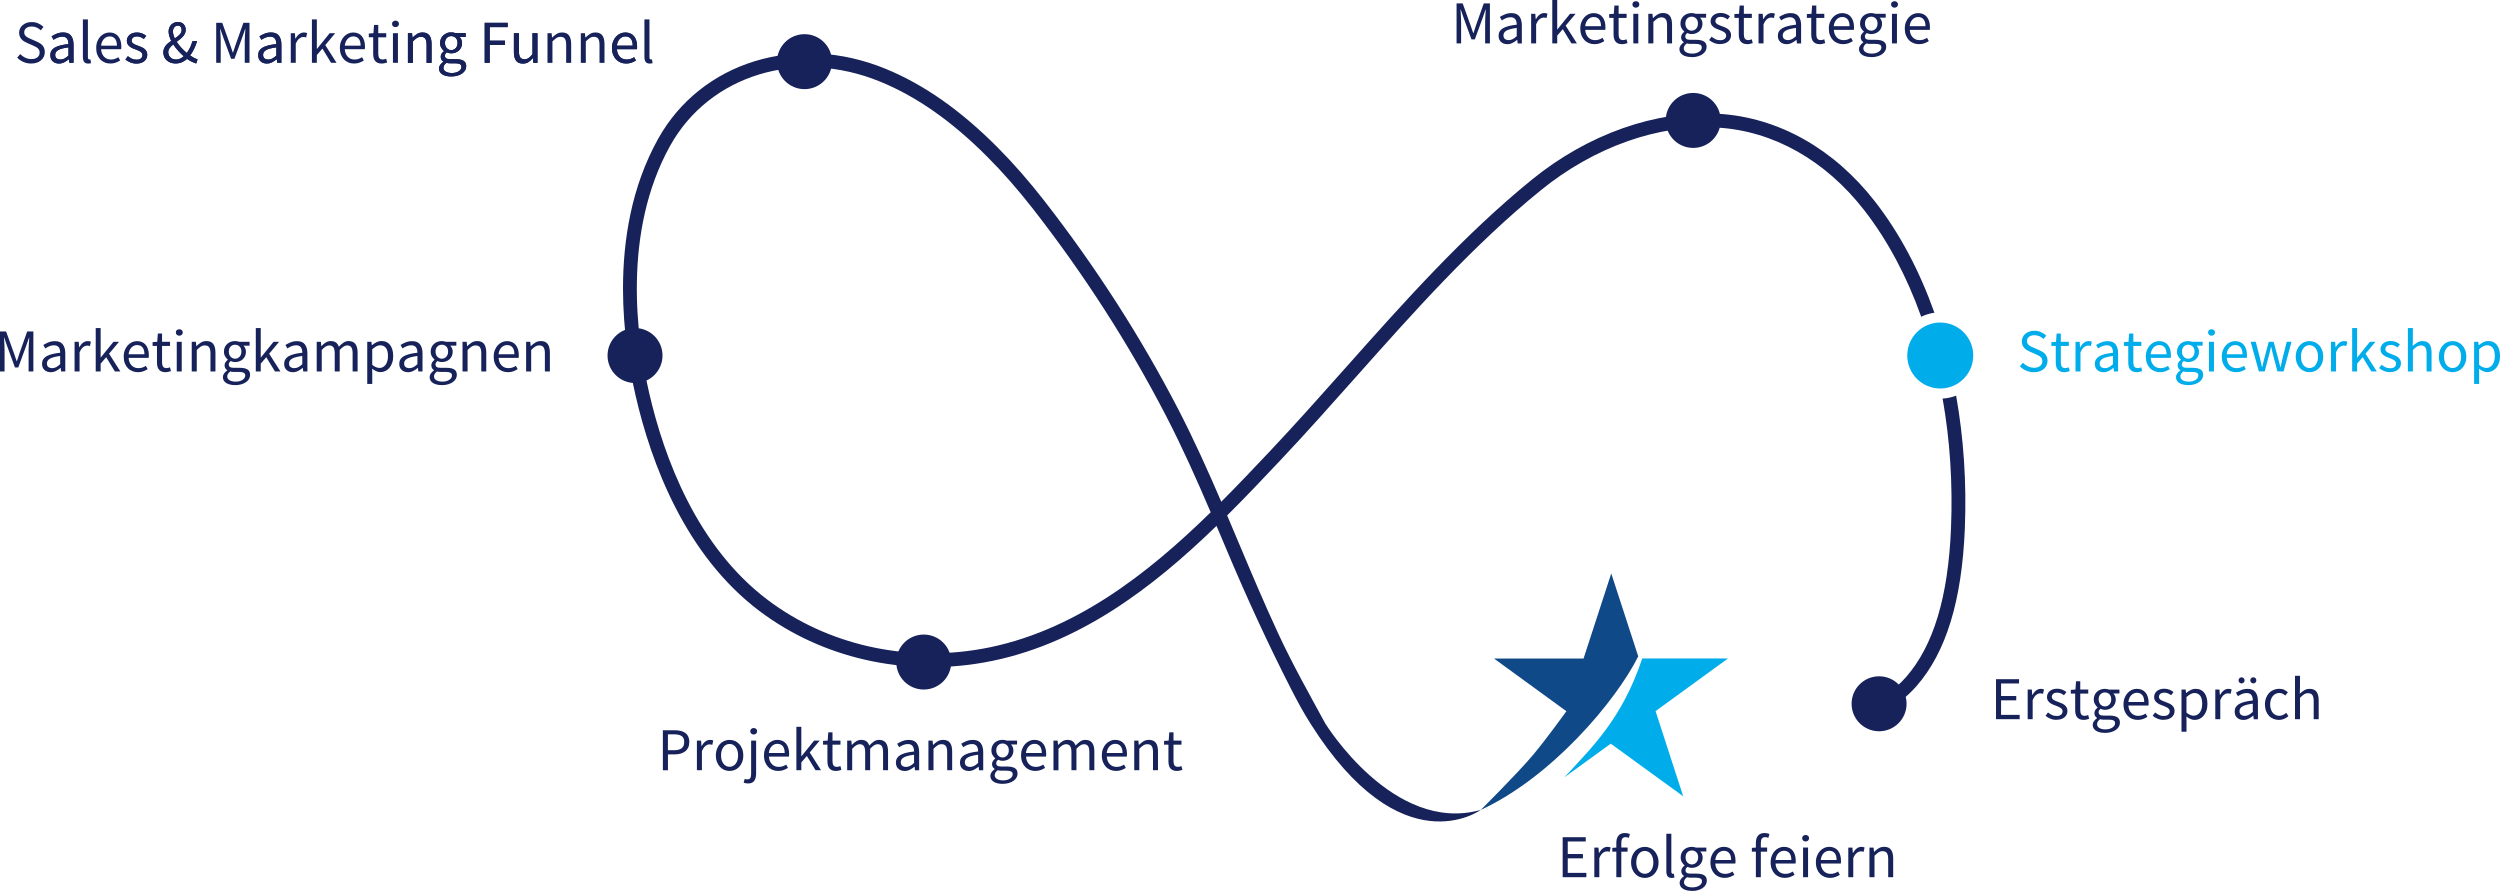<?xml version="1.0" encoding="UTF-8"?>
<svg xmlns="http://www.w3.org/2000/svg" xmlns:xlink="http://www.w3.org/1999/xlink" viewBox="0 0 902.17 321.48">
  <defs>
    <clipPath id="f">
      <rect x="219.24" y="8.2" width="490.85" height="288.26" style="fill: none;"/>
    </clipPath>
    <clipPath id="g">
      <path d="M688.27,128.3c0,6.57,5.33,11.9,11.9,11.9s11.91-5.33,11.91-11.9-5.33-11.91-11.91-11.91-11.9,5.33-11.9,11.91" style="fill: none;"/>
    </clipPath>
    <clipPath id="i">
      <rect width="902.17" height="321.48" style="fill: none;"/>
    </clipPath>
    <clipPath id="j">
      <rect width="902.17" height="321.48" style="fill: none;"/>
    </clipPath>
    <clipPath id="k">
      <rect width="902.17" height="321.48" style="fill: none;"/>
    </clipPath>
    <clipPath id="l">
      <rect width="902.17" height="321.48" style="fill: none;"/>
    </clipPath>
    <clipPath id="m">
      <rect width="902.17" height="321.48" style="fill: none;"/>
    </clipPath>
    <clipPath id="n">
      <rect width="902.17" height="321.48" style="fill: none;"/>
    </clipPath>
    <clipPath id="o">
      <rect width="902.17" height="321.48" style="fill: none;"/>
    </clipPath>
    <clipPath id="p">
      <path d="M9.61,8.26c-.55,.19-1.03,.46-1.43,.8-.4,.35-.72,.75-.94,1.22-.23,.47-.34,.98-.34,1.52s.09,.99,.26,1.4c.18,.4,.4,.75,.68,1.04,.28,.29,.59,.54,.95,.75,.35,.21,.7,.38,1.03,.53l2.07,.9c.34,.16,.65,.32,.95,.46,.29,.15,.55,.31,.76,.5,.21,.18,.38,.4,.51,.66,.12,.26,.19,.57,.19,.93,0,.7-.26,1.27-.79,1.7s-1.27,.65-2.22,.65c-.75,0-1.47-.16-2.17-.49-.7-.33-1.3-.77-1.82-1.31l-1.1,1.28c.63,.66,1.38,1.18,2.25,1.56,.86,.38,1.8,.57,2.81,.57,.76,0,1.44-.11,2.05-.32,.6-.21,1.11-.51,1.54-.88,.42-.37,.75-.81,.98-1.31,.23-.5,.34-1.03,.34-1.61,0-.53-.08-.99-.23-1.4-.15-.4-.36-.75-.63-1.05-.26-.3-.58-.57-.95-.79-.37-.23-.76-.43-1.17-.61l-2.05-.88c-.29-.12-.58-.25-.86-.39-.28-.14-.54-.3-.77-.48-.23-.18-.42-.39-.56-.64-.14-.24-.21-.54-.21-.89,0-.66,.25-1.18,.74-1.55,.49-.37,1.14-.56,1.95-.56,.67,0,1.28,.12,1.81,.36,.53,.24,1.02,.58,1.46,1l.99-1.19c-.51-.53-1.14-.96-1.87-1.29-.73-.33-1.53-.49-2.4-.49-.66,0-1.27,.1-1.81,.29" style="fill: none;"/>
    </clipPath>
    <clipPath id="q">
      <path d="M20.47,21.09c-.37-.26-.55-.7-.55-1.32,0-.34,.08-.65,.25-.93,.17-.29,.44-.54,.81-.76,.37-.22,.87-.41,1.47-.57,.61-.16,1.36-.3,2.26-.42v2.97c-.51,.47-1,.83-1.45,1.07-.45,.24-.94,.36-1.45,.36s-.98-.13-1.34-.4m-.02-8.92c-.72,.3-1.33,.61-1.83,.94l.7,1.25c.42-.29,.91-.56,1.45-.79,.54-.23,1.12-.35,1.74-.35,.44,0,.8,.08,1.09,.23,.29,.15,.51,.36,.67,.6,.16,.25,.28,.54,.34,.86,.07,.32,.1,.65,.1,.99-2.29,.25-3.95,.69-4.99,1.31-1.04,.62-1.56,1.52-1.56,2.69,0,.97,.3,1.72,.89,2.24,.59,.53,1.34,.79,2.23,.79,.67,0,1.31-.15,1.89-.45,.59-.3,1.14-.66,1.65-1.09h.07l.15,1.28h1.5v-6.55c0-1.33-.29-2.4-.88-3.2-.59-.8-1.53-1.2-2.84-1.2-.87,0-1.66,.15-2.38,.45" style="fill: #162259;"/>
    </clipPath>
    <clipPath id="r">
      <path d="M29.91,7.01v13.51c0,.79,.15,1.39,.44,1.8,.29,.41,.78,.62,1.47,.62,.25,0,.45-.01,.62-.04,.16-.03,.3-.07,.42-.13l-.24-1.36c-.1,.03-.18,.04-.23,.04h-.17c-.13,0-.25-.06-.35-.18-.1-.12-.15-.32-.15-.62V7.01h-1.8Z" style="fill: none;"/>
    </clipPath>
    <clipPath id="s">
      <path d="M36.85,15.06c.18-.41,.42-.76,.69-1.05,.28-.29,.59-.5,.94-.65,.34-.15,.71-.22,1.09-.22,.84,0,1.48,.28,1.94,.85,.46,.56,.69,1.39,.69,2.48h-5.72c.06-.53,.18-1,.36-1.41m.89-2.96c-.57,.26-1.08,.63-1.53,1.11-.45,.48-.81,1.07-1.08,1.77-.27,.7-.41,1.49-.41,2.36s.13,1.67,.4,2.36c.26,.69,.63,1.27,1.09,1.75,.46,.48,1,.84,1.63,1.1,.62,.26,1.29,.38,2.01,.38s1.38-.11,1.96-.33c.57-.22,1.09-.48,1.56-.77l-.64-1.19c-.4,.25-.81,.45-1.24,.61-.43,.15-.91,.23-1.42,.23-1.03,0-1.86-.33-2.5-1-.64-.67-.99-1.57-1.07-2.72h7.22c.03-.13,.05-.29,.06-.47,0-.18,.01-.37,.01-.56,0-.76-.1-1.45-.29-2.07-.19-.62-.47-1.15-.83-1.58-.36-.44-.81-.78-1.34-1.01-.54-.24-1.14-.35-1.81-.35-.62,0-1.21,.13-1.78,.39" style="fill: none;"/>
    </clipPath>
    <clipPath id="t">
      <path d="M47.9,11.95c-.45,.15-.84,.37-1.15,.64-.32,.27-.56,.59-.73,.97-.17,.37-.25,.77-.25,1.2,0,.46,.1,.84,.29,1.17,.19,.32,.44,.6,.74,.85,.3,.24,.64,.45,1.02,.62,.38,.17,.76,.32,1.15,.45,.29,.12,.59,.23,.88,.35,.29,.12,.55,.25,.78,.41,.23,.15,.41,.33,.56,.54,.15,.2,.22,.45,.22,.72,0,.47-.18,.87-.53,1.19-.35,.32-.88,.48-1.58,.48-.65,0-1.21-.12-1.71-.35-.49-.23-.97-.54-1.44-.92l-.9,1.21c.51,.42,1.11,.78,1.8,1.05,.69,.28,1.41,.42,2.18,.42,.63,0,1.19-.08,1.68-.25,.49-.17,.9-.4,1.23-.69,.33-.29,.58-.63,.75-1.01,.17-.38,.25-.79,.25-1.23,0-.5-.1-.92-.3-1.28-.2-.35-.45-.65-.76-.89-.31-.24-.66-.44-1.04-.61-.39-.16-.77-.32-1.16-.46-.31-.12-.6-.23-.89-.34-.29-.11-.54-.23-.76-.38-.22-.14-.4-.3-.53-.48-.13-.18-.2-.4-.2-.65,0-.41,.16-.77,.47-1.08,.32-.31,.81-.46,1.49-.46,.47,0,.9,.09,1.3,.26,.4,.17,.78,.4,1.14,.68l.86-1.14c-.41-.34-.9-.62-1.46-.86-.57-.24-1.19-.35-1.86-.35-.57,0-1.08,.08-1.54,.23" style="fill: #162259;"/>
    </clipPath>
    <clipPath id="u">
      <path d="M62.44,21.3c-.35-.12-.65-.3-.9-.54-.26-.24-.46-.52-.6-.85-.15-.33-.22-.69-.22-1.09,0-.56,.17-1.06,.52-1.51,.34-.45,.77-.88,1.29-1.29,.51,.79,1.09,1.55,1.75,2.28,.65,.73,1.33,1.4,2.03,2.01-.42,.37-.86,.65-1.32,.86-.45,.21-.93,.31-1.43,.31-.4,0-.77-.06-1.11-.19m.15-8.7c-.12-.42-.19-.84-.19-1.23,0-.6,.16-1.1,.48-1.5,.32-.4,.75-.6,1.3-.6,.48,0,.83,.16,1.04,.47,.21,.32,.32,.69,.32,1.11,0,.32-.07,.62-.2,.89-.13,.27-.31,.53-.54,.77-.23,.24-.49,.48-.79,.7-.3,.23-.61,.45-.94,.67-.21-.44-.37-.87-.49-1.3m.23-4.36c-.41,.17-.76,.42-1.06,.73-.29,.31-.52,.67-.68,1.08-.16,.41-.24,.86-.24,1.34,0,.53,.08,1.08,.25,1.64,.17,.57,.4,1.15,.69,1.75-.37,.25-.72,.52-1.07,.8-.35,.29-.65,.6-.91,.93-.26,.34-.47,.7-.63,1.1-.15,.39-.23,.84-.23,1.32,0,.59,.11,1.13,.32,1.62,.21,.49,.51,.91,.9,1.26,.39,.35,.85,.63,1.39,.83,.53,.2,1.13,.3,1.79,.3,.85,0,1.62-.15,2.3-.45,.68-.3,1.3-.7,1.86-1.2,.59,.41,1.16,.75,1.72,1.02,.56,.27,1.09,.48,1.61,.63l.48-1.5c-.4-.12-.82-.29-1.28-.53-.45-.23-.93-.52-1.43-.86,.57-.76,1.06-1.58,1.47-2.44,.41-.87,.76-1.77,1.06-2.73h-1.69c-.22,.84-.5,1.61-.85,2.31-.35,.7-.74,1.36-1.18,1.96-.69-.57-1.35-1.2-1.99-1.89-.64-.69-1.19-1.41-1.66-2.16,.4-.29,.79-.59,1.18-.89,.39-.3,.74-.62,1.04-.97,.31-.35,.56-.71,.75-1.11,.19-.39,.29-.83,.29-1.3,0-.85-.25-1.54-.75-2.07-.5-.53-1.19-.79-2.09-.79-.5,0-.95,.09-1.36,.26" style="fill: #162259;"/>
    </clipPath>
    <clipPath id="v">
      <path d="M87.83,8.24l-2.73,7.7c-.18,.5-.34,1-.5,1.51-.15,.51-.32,1.01-.5,1.51h-.09c-.18-.5-.35-1-.52-1.51-.17-.51-.34-1.01-.52-1.51l-2.77-7.7h-2.2v14.43h1.65v-7.94c0-.65-.02-1.36-.08-2.13-.05-.78-.1-1.49-.14-2.13h.09l1.14,3.28,2.73,7.48h1.21l2.73-7.48,1.14-3.28h.09c-.04,.64-.1,1.36-.15,2.13-.06,.78-.09,1.49-.09,2.13v7.94h1.72V8.24h-2.22Z" style="fill: none;"/>
    </clipPath>
    <clipPath id="w">
      <path d="M95.49,21.09c-.37-.26-.55-.7-.55-1.32,0-.34,.09-.65,.25-.93,.17-.29,.44-.54,.81-.76,.37-.22,.87-.41,1.47-.57,.61-.16,1.36-.3,2.25-.42v2.97c-.51,.47-1,.83-1.45,1.07-.46,.24-.94,.36-1.45,.36s-.98-.13-1.34-.4m-.02-8.92c-.72,.3-1.33,.61-1.83,.94l.7,1.25c.43-.29,.91-.56,1.45-.79,.54-.23,1.12-.35,1.74-.35,.44,0,.8,.08,1.09,.23s.51,.36,.67,.6c.16,.25,.28,.54,.34,.86,.07,.32,.1,.65,.1,.99-2.29,.25-3.95,.69-4.99,1.31-1.04,.62-1.56,1.52-1.56,2.69,0,.97,.3,1.72,.89,2.24,.59,.53,1.34,.79,2.23,.79,.67,0,1.31-.15,1.89-.45,.59-.3,1.14-.66,1.65-1.09h.07l.15,1.28h1.5v-6.55c0-1.33-.29-2.4-.88-3.2-.59-.8-1.53-1.2-2.84-1.2-.87,0-1.66,.15-2.38,.45" style="fill: #162259;"/>
    </clipPath>
    <clipPath id="x">
      <path d="M107.97,12.31c-.52,.4-.96,.93-1.33,1.61h-.07l-.15-1.94h-1.5v10.69h1.81v-6.86c.37-.91,.8-1.55,1.29-1.91,.49-.37,.97-.55,1.42-.55,.22,0,.4,.01,.55,.04,.15,.03,.31,.07,.49,.13l.35-1.58c-.34-.15-.72-.22-1.14-.22-.61,0-1.18,.2-1.7,.6" style="fill: none;"/>
    </clipPath>
    <clipPath id="y">
      <polygon points="112.56 22.67 112.56 7.01 114.34 7.01 114.34 17.62 114.41 17.62 118.96 11.98 120.96 11.98 117.38 16.27 121.45 22.67 119.47 22.67 116.35 17.53 114.34 19.86 114.34 22.67 112.56 22.67" style="fill: none;"/>
    </clipPath>
    <clipPath id="z">
      <path d="M124.78,15.06c.18-.41,.41-.76,.69-1.05,.28-.29,.59-.5,.94-.65,.34-.15,.71-.22,1.09-.22,.83,0,1.48,.28,1.95,.85,.46,.56,.69,1.39,.69,2.48h-5.72c.06-.53,.18-1,.36-1.41m.89-2.96c-.57,.26-1.08,.63-1.53,1.11-.45,.48-.81,1.07-1.08,1.77-.27,.7-.41,1.49-.41,2.36s.13,1.67,.4,2.36c.26,.69,.63,1.27,1.09,1.75,.46,.48,1.01,.84,1.63,1.1,.62,.26,1.29,.38,2.01,.38s1.38-.11,1.96-.33c.57-.22,1.09-.48,1.56-.77l-.64-1.19c-.4,.25-.81,.45-1.24,.61-.43,.15-.91,.23-1.42,.23-1.03,0-1.86-.33-2.5-1-.64-.67-.99-1.57-1.07-2.72h7.22c.03-.13,.05-.29,.05-.47,0-.18,.01-.37,.01-.56,0-.76-.1-1.45-.29-2.07-.19-.62-.47-1.15-.82-1.58-.36-.44-.81-.78-1.34-1.01-.54-.24-1.14-.35-1.82-.35-.62,0-1.21,.13-1.78,.39" style="fill: none;"/>
    </clipPath>
    <clipPath id="aa">
      <path d="M134.98,8.99l-.22,2.99-1.67,.11v1.36h1.58v5.92c0,.53,.05,1.01,.15,1.45,.1,.44,.28,.81,.52,1.12,.24,.31,.56,.55,.95,.73,.39,.18,.87,.26,1.44,.26,.34,0,.68-.04,1.02-.12,.34-.08,.66-.17,.96-.27l-.35-1.36c-.18,.07-.38,.14-.59,.2-.22,.06-.43,.09-.62,.09-.61,0-1.04-.18-1.29-.54-.24-.36-.36-.87-.36-1.53v-5.94h2.88v-1.47h-2.88v-2.99h-1.52Z" style="fill: none;"/>
    </clipPath>
    <clipPath id="ab">
      <path d="M141.8,22.67h1.8V11.98h-1.8v10.69Zm.03-14.9c-.24,.21-.36,.49-.36,.85s.12,.62,.36,.84c.24,.22,.54,.33,.89,.33s.65-.11,.89-.33c.24-.22,.36-.5,.36-.84s-.12-.63-.36-.85c-.24-.21-.54-.32-.89-.32s-.65,.11-.89,.32" style="fill: none;"/>
    </clipPath>
    <clipPath id="ac">
      <path d="M150.54,12.24c-.56,.35-1.1,.77-1.62,1.29h-.07l-.15-1.54h-1.5v10.69h1.8v-7.74c.54-.54,1.03-.95,1.45-1.23,.43-.28,.92-.42,1.47-.42,.7,0,1.22,.22,1.54,.67,.32,.45,.48,1.18,.48,2.19v6.53h1.8v-6.78c0-1.38-.26-2.42-.78-3.12-.52-.7-1.35-1.06-2.48-1.06-.75,0-1.4,.17-1.97,.52" style="fill: #162259;"/>
    </clipPath>
    <clipPath id="ad">
      <path d="M160.84,25.84c-.55-.34-.82-.79-.82-1.36,0-.31,.09-.62,.26-.92,.18-.31,.46-.6,.84-.88,.24,.07,.47,.12,.72,.14,.24,.02,.47,.03,.67,.03h1.85c.7,0,1.24,.1,1.61,.29,.37,.19,.55,.54,.55,1.04,0,.28-.08,.55-.24,.81-.16,.27-.39,.5-.68,.69-.29,.2-.65,.36-1.07,.48-.42,.12-.88,.19-1.4,.19-.97,0-1.73-.17-2.28-.51m1.14-7.94c-.27-.12-.51-.29-.73-.51-.21-.22-.38-.49-.5-.8-.12-.32-.18-.67-.18-1.07,0-.79,.22-1.4,.66-1.84,.44-.43,.97-.65,1.6-.65s1.17,.22,1.61,.65c.44,.43,.66,1.05,.66,1.84,0,.4-.06,.75-.18,1.07-.12,.32-.28,.58-.49,.8-.21,.22-.45,.39-.73,.51-.27,.12-.56,.18-.87,.18s-.6-.06-.87-.18m-.68-5.92c-.49,.18-.92,.43-1.29,.76-.37,.33-.66,.73-.87,1.2-.21,.47-.32,1-.32,1.58,0,.65,.14,1.21,.43,1.7,.29,.49,.6,.88,.96,1.18v.09c-.28,.19-.54,.45-.79,.79-.25,.34-.37,.73-.37,1.19,0,.43,.09,.78,.27,1.07,.18,.29,.41,.51,.67,.67v.09c-.48,.34-.86,.71-1.14,1.12-.28,.41-.42,.84-.42,1.3s.11,.88,.32,1.23c.21,.35,.51,.65,.9,.9,.39,.25,.86,.44,1.4,.56,.54,.12,1.14,.19,1.8,.19,.84,0,1.59-.1,2.26-.3,.67-.2,1.24-.47,1.7-.8,.47-.34,.83-.73,1.08-1.18,.25-.45,.37-.92,.37-1.42,0-.89-.31-1.54-.94-1.95-.62-.4-1.56-.61-2.8-.61h-2.07c-.73,0-1.23-.11-1.5-.33-.26-.22-.4-.5-.4-.84,0-.29,.07-.54,.2-.74,.13-.2,.29-.38,.48-.54,.25,.12,.51,.21,.79,.27,.28,.07,.55,.1,.81,.1,.54,0,1.05-.09,1.53-.27,.48-.17,.89-.42,1.24-.74,.35-.32,.63-.7,.84-1.17,.21-.46,.31-.98,.31-1.55,0-.45-.08-.87-.25-1.25-.17-.38-.38-.7-.63-.95h2.2v-1.39h-3.72c-.21-.07-.44-.14-.69-.19-.26-.05-.53-.08-.83-.08-.54,0-1.06,.09-1.55,.26" style="fill: #162259;"/>
    </clipPath>
    <clipPath id="ae">
      <polygon points="174.91 22.67 174.91 8.24 183.22 8.24 183.22 9.78 176.73 9.78 176.73 14.67 182.23 14.67 182.23 16.21 176.73 16.21 176.73 22.67 174.91 22.67" style="fill: #162259;"/>
    </clipPath>
    <clipPath id="af">
      <path d="M192.15,11.98v7.59c-.51,.63-.98,1.09-1.41,1.38-.43,.29-.92,.43-1.47,.43-.7,0-1.21-.22-1.53-.67-.32-.45-.47-1.18-.47-2.19v-6.53h-1.83v6.78c0,1.38,.26,2.42,.78,3.12,.52,.7,1.35,1.06,2.5,1.06,.75,0,1.4-.18,1.95-.53,.55-.35,1.07-.82,1.57-1.41h.07l.15,1.67h1.5V11.98h-1.81Z" style="fill: #162259;"/>
    </clipPath>
    <clipPath id="ag">
      <path d="M200.9,12.24c-.57,.35-1.1,.77-1.62,1.29h-.07l-.15-1.54h-1.5v10.69h1.8v-7.74c.54-.54,1.03-.95,1.45-1.23,.43-.28,.92-.42,1.48-.42,.7,0,1.22,.22,1.54,.67,.32,.45,.48,1.18,.48,2.19v6.53h1.8v-6.78c0-1.38-.26-2.42-.78-3.12-.52-.7-1.35-1.06-2.48-1.06-.75,0-1.4,.17-1.97,.52" style="fill: none;"/>
    </clipPath>
    <clipPath id="ah">
      <path d="M212.93,12.24c-.57,.35-1.1,.77-1.62,1.29h-.07l-.15-1.54h-1.49v10.69h1.8v-7.74c.54-.54,1.03-.95,1.45-1.23,.43-.28,.92-.42,1.47-.42,.7,0,1.22,.22,1.54,.67,.32,.45,.48,1.18,.48,2.19v6.53h1.8v-6.78c0-1.38-.26-2.42-.78-3.12-.52-.7-1.35-1.06-2.47-1.06-.75,0-1.41,.17-1.97,.52" style="fill: none;"/>
    </clipPath>
    <clipPath id="ai">
      <path d="M222.97,15.06c.18-.41,.41-.76,.69-1.05,.28-.29,.59-.5,.94-.65,.34-.15,.71-.22,1.09-.22,.84,0,1.48,.28,1.95,.85,.46,.56,.69,1.39,.69,2.48h-5.72c.06-.53,.18-1,.36-1.41m.89-2.96c-.57,.26-1.08,.63-1.53,1.11-.45,.48-.81,1.07-1.08,1.77-.27,.7-.41,1.49-.41,2.36s.13,1.67,.4,2.36c.26,.69,.63,1.27,1.09,1.75,.46,.48,1,.84,1.63,1.1,.62,.26,1.3,.38,2.01,.38s1.38-.11,1.96-.33c.57-.22,1.09-.48,1.56-.77l-.64-1.19c-.4,.25-.81,.45-1.24,.61-.43,.15-.91,.23-1.42,.23-1.03,0-1.86-.33-2.5-1-.64-.67-.99-1.57-1.07-2.72h7.22c.03-.13,.05-.29,.06-.47,0-.18,.01-.37,.01-.56,0-.76-.1-1.45-.29-2.07-.19-.62-.47-1.15-.82-1.58-.36-.44-.81-.78-1.34-1.01-.53-.24-1.14-.35-1.81-.35-.62,0-1.21,.13-1.78,.39" style="fill: #162259;"/>
    </clipPath>
    <clipPath id="aj">
      <path d="M232.55,7.01v13.51c0,.79,.15,1.39,.44,1.8,.29,.41,.78,.62,1.47,.62,.25,0,.45-.01,.62-.04,.16-.03,.3-.07,.42-.13l-.24-1.36c-.1,.03-.18,.04-.23,.04h-.16c-.13,0-.25-.06-.35-.18-.1-.12-.15-.32-.15-.62V7.01h-1.8Z" style="fill: none;"/>
    </clipPath>
  </defs>
  <g id="a" data-name="Stern">
    <path d="M623.57,237.62h-30.94c-7.36,22.01-18.18,32.05-28.09,42.89l16.73-12.14,26.14,18.98-9.97-30.73,26.13-19Z" style="fill: #00adea;"/>
    <path d="M581.45,206.93l-10,30.72h-32.31l26.13,19.01s-7.11,9.87-11.98,15.69c-5.75,6.87-18.96,19.94-18.96,19.94,25.6-11.81,48.73-39.21,56.86-55.42l-9.74-29.94Z" style="fill: #0f4988;"/>
  </g>
  <g id="c" data-name="Punkte">
    <path d="M229.16,138.22c-5.48,0-9.92-4.44-9.92-9.92s4.44-9.92,9.92-9.92,9.92,4.44,9.92,9.92-4.44,9.92-9.92,9.92" style="fill: #162259;"/>
    <path d="M333.35,248.83c-5.48,0-9.92-4.44-9.92-9.92s4.44-9.92,9.92-9.92,9.92,4.44,9.92,9.92-4.44,9.92-9.92,9.92" style="fill: #162259;"/>
    <path d="M678.1,263.89c-5.48,0-9.92-4.44-9.92-9.92s4.44-9.92,9.92-9.92,9.92,4.44,9.92,9.92-4.44,9.92-9.92,9.92" style="fill: #162259;"/>
    <path d="M611.02,53.38c-5.48,0-9.92-4.44-9.92-9.92s4.44-9.92,9.92-9.92,9.92,4.44,9.92,9.92-4.44,9.92-9.92,9.92" style="fill: #162259;"/>
    <path d="M290.32,32.17c-5.48,0-9.92-4.44-9.92-9.92s4.44-9.92,9.92-9.92,9.92,4.44,9.92,9.92-4.44,9.92-9.92,9.92" style="fill: #162259;"/>
  </g>
  <g id="d" data-name="weiß">
    <g>
      <path d="M698.07,112.86c-5.36-15.1-12.55-28.7-21.4-40.08-14.91-19.17-34.98-30.43-56.51-31.72-22.53-1.34-47.04,7.29-67.25,23.69-24.73,20.07-46.35,44.38-67.26,67.89-8.89,9.99-18.08,20.33-27.32,30.12-5.57,5.9-11.43,12.11-17.61,18.3-4.84-11.25-9.92-22.54-15.56-33.43-13.51-26.09-29.8-51.43-48.44-75.34-5.49-7.04-11.15-13.5-16.84-19.21-13.29-13.33-26.46-22.56-40.25-28.23-32.12-13.2-66.68-2.56-82.16,25.29-9.64,17.33-12.65,36.61-12.65,53.97,0,15.27,2.34,29.07,4.56,38.72,5.6,24.3,17.9,57.5,44.73,77.7,22.47,16.91,51.96,23.67,80.93,18.55,33.71-5.96,61.02-27.06,83.96-49.31,1.19,2.81,2.37,5.62,3.55,8.41,7.25,17.22,14.96,34.04,23.47,50.68,2.12,4.14,4.36,8.28,6.86,12.22h0c32.89,52.18,61.46,31.2,61.46,31.2-31.52,8.82-56.09-31.2-56.09-31.2h0c-5.82-10.69-11.8-21.3-16.94-32.37-4.97-10.71-9.57-21.59-14.15-32.47-1.43-3.39-2.86-6.81-4.32-10.23,6.74-6.7,13.09-13.43,19.12-19.82,9.3-9.85,18.51-20.21,27.42-30.23,20.78-23.36,42.26-47.52,66.68-67.33,19.25-15.62,42.51-23.85,63.8-22.58,20.08,1.2,38.85,11.78,52.86,29.79,8.49,10.92,15.41,23.96,20.58,38.47,1.48-.73,3.08-1.23,4.78-1.46Zm-343.91,121.31c-27.61,4.88-55.69-1.55-77.05-17.62-25.63-19.29-37.46-51.34-42.86-74.82-4.59-19.93-9.71-58.03,7.59-89.14,14.23-25.6,46.15-35.31,75.89-23.09,13.17,5.41,25.8,14.28,38.61,27.13,5.55,5.56,11.08,11.87,16.44,18.75,18.45,23.66,34.57,48.75,47.94,74.56,5.87,11.33,11.15,23.16,16.18,34.92-22.71,22.22-49.69,43.48-82.73,49.32Z" style="fill: #162259;"/>
      <path d="M701.03,143.84c2.63,14.83,3.69,30.55,3.03,46.69-1.01,24.84-6.3,42.41-16.17,53.73-3.68,4.22-7.89,7.14-12.34,9.04l3.01,2.11,.64,1.67c4.67-2.27,8.89-5.46,12.45-9.54,10.65-12.21,16.34-30.8,17.4-56.82,.67-16.55-.43-32.7-3.15-47.95-1.52,.6-3.16,.97-4.88,1.06Z" style="fill: #162259;"/>
    </g>
  </g>
  <g id="e" data-name="Punkt groß">
    <g style="clip-path: url(#f);">
      <path d="M487.32,278.51s.05,.1,.07,.15c0-.04-.03-.09-.07-.15" style="fill: #0f4988;"/>
    </g>
    <g style="clip-path: url(#g);">
      <rect x="688.27" y="116.39" width="23.81" height="23.81" style="fill: #00adea;"/>
    </g>
  </g>
  <g id="h" data-name="Text">
    <polygon points="720.3 259.53 720.3 245.1 728.61 245.1 728.61 246.64 722.12 246.64 722.12 251.17 727.6 251.17 727.6 252.73 722.12 252.73 722.12 257.97 728.83 257.97 728.83 259.53 720.3 259.53" style="fill: #162259;"/>
    <g style="clip-path: url(#i);">
      <path d="M731.72,259.53v-10.69h1.5l.15,1.94h.07c.37-.68,.81-1.21,1.33-1.61,.52-.4,1.09-.59,1.7-.59,.43,0,.81,.07,1.14,.22l-.35,1.58c-.18-.06-.34-.1-.48-.13-.15-.03-.33-.04-.55-.04-.45,0-.93,.18-1.42,.55-.49,.37-.92,1.01-1.29,1.91v6.86h-1.8Z" style="fill: #162259;"/>
      <path d="M742.14,259.79c-.76,0-1.49-.14-2.18-.42-.69-.28-1.29-.63-1.8-1.06l.9-1.21c.47,.38,.95,.69,1.44,.92,.49,.24,1.06,.35,1.71,.35,.71,0,1.23-.16,1.58-.49,.35-.32,.53-.72,.53-1.19,0-.28-.07-.52-.22-.73s-.33-.38-.56-.54c-.23-.15-.49-.29-.78-.41-.29-.12-.59-.23-.88-.35-.38-.13-.76-.28-1.14-.45-.38-.17-.72-.38-1.02-.62-.3-.24-.55-.52-.74-.85-.19-.32-.29-.71-.29-1.17,0-.43,.08-.83,.25-1.2,.17-.38,.41-.7,.73-.97,.32-.27,.7-.48,1.16-.64,.45-.15,.97-.23,1.54-.23,.67,0,1.29,.12,1.86,.35,.56,.23,1.05,.52,1.46,.86l-.86,1.15c-.37-.28-.75-.51-1.15-.68-.4-.18-.83-.26-1.3-.26-.67,0-1.17,.16-1.48,.46-.32,.31-.47,.67-.47,1.08,0,.25,.07,.47,.2,.65,.13,.18,.31,.34,.53,.48,.22,.14,.47,.26,.76,.37,.29,.11,.58,.22,.89,.34,.38,.15,.77,.3,1.15,.46,.39,.16,.74,.36,1.05,.6,.31,.24,.56,.54,.76,.89,.2,.35,.3,.78,.3,1.28,0,.44-.08,.85-.25,1.23-.17,.38-.42,.72-.75,1.01-.33,.29-.74,.52-1.23,.69-.49,.17-1.05,.25-1.68,.25" style="fill: #162259;"/>
      <path d="M751.93,259.79c-.57,0-1.05-.09-1.44-.26-.39-.18-.71-.42-.95-.73-.24-.31-.41-.68-.52-1.12-.1-.44-.15-.93-.15-1.45v-5.92h-1.58v-1.36l1.67-.11,.22-2.99h1.52v2.99h2.88v1.47h-2.88v5.94c0,.66,.12,1.17,.36,1.53,.24,.36,.67,.54,1.29,.54,.19,0,.4-.03,.62-.09,.22-.06,.42-.12,.59-.2l.35,1.36c-.29,.1-.61,.2-.96,.28-.34,.08-.68,.12-1.02,.12" style="fill: #162259;"/>
      <path d="M759.61,254.93c.31,0,.6-.06,.87-.18,.27-.12,.51-.29,.73-.51,.21-.22,.38-.49,.49-.8,.12-.31,.18-.67,.18-1.07,0-.79-.22-1.4-.66-1.84-.44-.43-.97-.65-1.61-.65s-1.17,.22-1.61,.65c-.44,.43-.66,1.05-.66,1.84,0,.4,.06,.75,.18,1.07,.12,.32,.28,.58,.49,.8,.21,.22,.45,.39,.73,.51,.27,.12,.56,.18,.87,.18m.26,8.27c.51,0,.98-.06,1.4-.19,.42-.12,.77-.29,1.07-.49,.29-.2,.52-.43,.68-.69,.16-.26,.24-.53,.24-.81,0-.5-.18-.84-.55-1.03-.37-.19-.9-.28-1.61-.28h-1.85c-.21,0-.43-.01-.67-.03-.24-.02-.48-.07-.72-.14-.38,.28-.66,.57-.84,.88-.18,.31-.26,.62-.26,.92,0,.57,.27,1.03,.83,1.37,.55,.34,1.31,.51,2.28,.51m-.26,1.25c-.66,0-1.26-.06-1.8-.19-.54-.12-1.01-.31-1.4-.56-.39-.25-.69-.55-.9-.9-.21-.35-.32-.76-.32-1.23s.14-.89,.42-1.3c.28-.41,.66-.79,1.14-1.12v-.09c-.26-.16-.49-.38-.67-.67-.18-.29-.28-.64-.28-1.07,0-.45,.12-.85,.37-1.19,.25-.34,.51-.6,.79-.79v-.09c-.35-.29-.67-.69-.96-1.18-.29-.49-.43-1.06-.43-1.71,0-.59,.1-1.11,.32-1.58s.5-.87,.87-1.2c.37-.33,.8-.58,1.29-.76,.49-.18,1.01-.26,1.55-.26,.29,0,.57,.03,.82,.08,.26,.05,.49,.11,.69,.19h3.72v1.39h-2.2c.25,.25,.46,.56,.63,.94,.17,.38,.25,.8,.25,1.25,0,.57-.1,1.09-.31,1.55-.21,.46-.48,.85-.84,1.17-.35,.31-.77,.56-1.24,.74-.48,.18-.99,.26-1.53,.26-.26,0-.54-.03-.81-.1-.28-.06-.54-.16-.79-.27-.19,.16-.35,.34-.48,.54-.13,.2-.2,.44-.2,.74,0,.34,.13,.61,.4,.84s.76,.33,1.5,.33h2.07c1.25,0,2.18,.2,2.8,.6,.62,.4,.93,1.05,.93,1.95,0,.5-.12,.97-.37,1.42-.25,.45-.61,.84-1.08,1.18-.47,.34-1.04,.6-1.71,.8-.67,.2-1.42,.3-2.25,.3" style="fill: #162259;"/>
      <path d="M768.06,253.32h5.72c0-1.08-.23-1.91-.69-2.47-.46-.57-1.11-.85-1.95-.85-.38,0-.74,.07-1.09,.22-.35,.15-.66,.36-.94,.65-.28,.29-.51,.63-.69,1.04-.18,.41-.3,.88-.36,1.41m3.37,6.47c-.72,0-1.39-.13-2.01-.38s-1.17-.62-1.63-1.1c-.46-.48-.83-1.06-1.09-1.75-.26-.69-.4-1.47-.4-2.35s.14-1.67,.41-2.37c.27-.7,.63-1.29,1.08-1.77,.45-.48,.96-.85,1.53-1.11,.57-.26,1.17-.39,1.78-.39,.67,0,1.28,.12,1.81,.35,.54,.23,.98,.57,1.34,1.01,.36,.44,.64,.97,.82,1.58,.19,.62,.29,1.31,.29,2.07,0,.19,0,.38-.01,.56,0,.18-.03,.34-.06,.47h-7.22c.07,1.14,.43,2.05,1.07,2.72,.64,.67,1.47,1,2.5,1,.51,0,.99-.08,1.42-.23,.43-.15,.85-.35,1.24-.6l.64,1.19c-.47,.29-.99,.55-1.56,.77-.57,.22-1.23,.33-1.96,.33" style="fill: #162259;"/>
      <path d="M780.8,259.79c-.76,0-1.49-.14-2.18-.42-.69-.28-1.29-.63-1.8-1.06l.9-1.21c.47,.38,.95,.69,1.44,.92,.49,.24,1.06,.35,1.71,.35,.71,0,1.23-.16,1.58-.49,.35-.32,.53-.72,.53-1.19,0-.28-.07-.52-.22-.73s-.33-.38-.56-.54c-.23-.15-.49-.29-.78-.41-.29-.12-.59-.23-.88-.35-.38-.13-.76-.28-1.14-.45-.38-.17-.72-.38-1.02-.62-.3-.24-.55-.52-.74-.85-.19-.32-.29-.71-.29-1.17,0-.43,.08-.83,.25-1.2,.17-.38,.41-.7,.73-.97,.32-.27,.7-.48,1.16-.64,.45-.15,.97-.23,1.54-.23,.67,0,1.29,.12,1.86,.35,.57,.23,1.05,.52,1.46,.86l-.86,1.15c-.37-.28-.75-.51-1.15-.68-.4-.18-.83-.26-1.3-.26-.67,0-1.17,.16-1.48,.46-.32,.31-.47,.67-.47,1.08,0,.25,.07,.47,.2,.65,.13,.18,.31,.34,.53,.48,.22,.14,.47,.26,.76,.37,.29,.11,.58,.22,.89,.34,.38,.15,.77,.3,1.15,.46,.39,.16,.74,.36,1.05,.6,.31,.24,.56,.54,.76,.89,.2,.35,.3,.78,.3,1.28,0,.44-.08,.85-.25,1.23-.17,.38-.42,.72-.75,1.01-.33,.29-.74,.52-1.23,.69-.49,.17-1.05,.25-1.68,.25" style="fill: #162259;"/>
      <path d="M791.64,258.27c.44,0,.85-.1,1.22-.3,.37-.2,.7-.48,.97-.83,.27-.36,.48-.81,.64-1.33,.15-.53,.23-1.12,.23-1.78,0-.59-.05-1.12-.15-1.61-.1-.48-.27-.9-.49-1.24-.23-.34-.52-.61-.88-.8-.36-.19-.79-.29-1.29-.29-.45,0-.91,.12-1.38,.38-.46,.25-.96,.61-1.48,1.08v5.61c.48,.41,.95,.7,1.41,.87,.45,.17,.86,.25,1.21,.25m-4.42,5.76v-15.2h1.5l.15,1.23h.07c.48-.41,1.02-.76,1.6-1.05,.58-.3,1.18-.44,1.81-.44,.69,0,1.3,.13,1.83,.39,.53,.26,.97,.62,1.32,1.1,.35,.48,.62,1.05,.8,1.71,.18,.67,.28,1.42,.28,2.26,0,.91-.12,1.72-.37,2.43-.25,.71-.59,1.32-1.01,1.82-.43,.5-.92,.88-1.47,1.13-.56,.26-1.14,.38-1.76,.38-.5,0-.99-.11-1.49-.33-.49-.22-.99-.52-1.49-.9l.04,1.87v3.61h-1.8Z" style="fill: #162259;"/>
      <path d="M799.43,259.53v-10.69h1.5l.15,1.94h.07c.37-.68,.81-1.21,1.33-1.61,.52-.4,1.09-.59,1.7-.59,.43,0,.81,.07,1.14,.22l-.35,1.58c-.18-.06-.34-.1-.48-.13-.15-.03-.33-.04-.55-.04-.45,0-.93,.18-1.42,.55-.49,.37-.92,1.01-1.29,1.91v6.86h-1.8Z" style="fill: #162259;"/>
      <path d="M813.14,246.61c-.31,0-.57-.11-.77-.32-.2-.21-.31-.47-.31-.78s.1-.57,.31-.78c.21-.21,.46-.32,.77-.32s.59,.11,.79,.32c.21,.21,.31,.47,.31,.78s-.1,.57-.31,.78c-.21,.21-.47,.32-.79,.32m-3.08,11.72c.51,0,1-.12,1.45-.36,.45-.24,.94-.6,1.45-1.07v-2.97c-.9,.12-1.65,.26-2.26,.42-.61,.16-1.1,.35-1.47,.57-.37,.22-.64,.47-.81,.76-.17,.29-.25,.6-.25,.94,0,.61,.18,1.06,.55,1.32,.37,.26,.81,.4,1.34,.4m-1.14-11.72c-.32,0-.59-.11-.79-.32-.21-.21-.31-.47-.31-.78s.1-.57,.31-.78c.21-.21,.47-.32,.79-.32s.56,.11,.77,.32c.2,.21,.31,.47,.31,.78s-.1,.57-.31,.78c-.21,.21-.46,.32-.77,.32m.62,13.18c-.89,0-1.64-.26-2.23-.79-.59-.53-.89-1.27-.89-2.24,0-1.17,.52-2.07,1.56-2.69,1.04-.62,2.71-1.06,4.99-1.31,0-.34-.03-.67-.1-.99-.07-.33-.18-.61-.34-.86-.16-.25-.38-.45-.67-.6-.29-.16-.65-.23-1.09-.23-.62,0-1.2,.12-1.74,.35-.54,.24-1.03,.5-1.45,.79l-.7-1.25c.5-.32,1.11-.64,1.83-.94,.72-.3,1.51-.45,2.38-.45,1.31,0,2.25,.4,2.84,1.2,.59,.8,.88,1.87,.88,3.2v6.56h-1.5l-.15-1.28h-.07c-.51,.43-1.06,.79-1.65,1.09-.59,.3-1.22,.45-1.89,.45" style="fill: #162259;"/>
      <path d="M822.38,259.79c-.7,0-1.36-.12-1.98-.38-.62-.25-1.15-.61-1.6-1.09-.45-.48-.8-1.06-1.06-1.76-.26-.7-.39-1.49-.39-2.36s.14-1.69,.42-2.39c.28-.7,.65-1.29,1.12-1.77,.47-.49,1.02-.85,1.64-1.1,.62-.25,1.28-.38,1.97-.38s1.3,.12,1.8,.38c.5,.25,.94,.54,1.32,.88l-.92,1.19c-.31-.28-.63-.51-.98-.68-.34-.18-.73-.26-1.16-.26-.48,0-.93,.1-1.34,.3-.41,.2-.76,.48-1.06,.85-.29,.37-.53,.8-.69,1.31-.17,.51-.25,1.07-.25,1.68s.08,1.17,.24,1.67c.16,.5,.39,.93,.67,1.29,.29,.36,.63,.64,1.05,.84,.41,.2,.86,.3,1.34,.3s.96-.11,1.38-.32c.42-.21,.8-.47,1.13-.76l.79,1.21c-.48,.42-1.02,.76-1.6,1-.59,.24-1.2,.36-1.85,.36" style="fill: #162259;"/>
      <path d="M828.19,259.53v-15.66h1.8v4.27l-.07,2.2c.51-.48,1.05-.9,1.61-1.24,.56-.34,1.21-.52,1.96-.52,1.13,0,1.95,.35,2.47,1.06,.52,.7,.78,1.75,.78,3.12v6.78h-1.8v-6.53c0-1.01-.16-1.74-.48-2.19-.32-.45-.84-.67-1.54-.67-.56,0-1.05,.14-1.47,.42-.43,.28-.91,.69-1.45,1.23v7.74h-1.8Z" style="fill: #162259;"/>
      <path d="M733.98,134.31c-1.01,0-1.95-.19-2.82-.57-.87-.38-1.62-.9-2.25-1.56l1.1-1.28c.51,.54,1.12,.98,1.82,1.31,.7,.33,1.42,.5,2.17,.5,.95,0,1.69-.22,2.22-.65,.53-.43,.79-1,.79-1.71,0-.37-.06-.68-.19-.93-.12-.26-.29-.48-.51-.66-.21-.18-.47-.35-.76-.49-.29-.15-.61-.3-.95-.46l-2.07-.9c-.34-.15-.68-.32-1.03-.53-.35-.21-.67-.46-.95-.75-.28-.29-.51-.64-.68-1.04-.18-.4-.26-.87-.26-1.4s.11-1.05,.34-1.52c.23-.47,.54-.88,.95-1.22,.4-.34,.88-.61,1.43-.8,.55-.19,1.16-.29,1.82-.29,.87,0,1.66,.16,2.4,.49,.73,.33,1.36,.76,1.87,1.29l-.99,1.19c-.44-.43-.93-.76-1.46-1-.53-.24-1.14-.36-1.81-.36-.81,0-1.46,.19-1.95,.56-.49,.37-.74,.89-.74,1.55,0,.35,.07,.65,.21,.89,.14,.24,.33,.46,.56,.64,.23,.18,.49,.35,.77,.48,.28,.14,.57,.27,.86,.38l2.04,.88c.41,.18,.8,.38,1.17,.61,.37,.23,.68,.49,.95,.79,.26,.3,.47,.65,.63,1.06,.15,.4,.23,.87,.23,1.4,0,.57-.11,1.11-.34,1.6-.23,.5-.55,.94-.98,1.31-.43,.37-.94,.67-1.54,.88-.6,.21-1.28,.32-2.05,.32" style="fill: #00adea;"/>
      <path d="M744.92,134.31c-.57,0-1.05-.09-1.44-.26-.39-.18-.7-.42-.95-.73-.24-.31-.41-.68-.52-1.12-.1-.44-.15-.93-.15-1.45v-5.92h-1.58v-1.37l1.67-.11,.22-2.99h1.52v2.99h2.88v1.48h-2.88v5.94c0,.66,.12,1.17,.36,1.53,.24,.36,.67,.54,1.29,.54,.19,0,.4-.03,.62-.09,.22-.06,.42-.12,.59-.2l.35,1.36c-.29,.1-.61,.2-.96,.28-.34,.08-.68,.12-1.02,.12" style="fill: #00adea;"/>
      <path d="M748.99,134.04v-10.69h1.49l.15,1.94h.07c.37-.68,.81-1.21,1.33-1.61,.52-.4,1.09-.59,1.7-.59,.42,0,.81,.07,1.14,.22l-.35,1.58c-.18-.06-.34-.1-.48-.13-.15-.03-.33-.04-.55-.04-.45,0-.93,.18-1.42,.55-.49,.37-.92,1.01-1.29,1.91v6.86h-1.8Z" style="fill: #00adea;"/>
      <path d="M759.61,132.86c.51,0,1-.12,1.45-.36,.45-.24,.94-.6,1.45-1.07v-2.97c-.9,.12-1.65,.26-2.26,.42-.61,.16-1.1,.35-1.47,.57-.37,.22-.64,.47-.81,.76-.17,.29-.25,.6-.25,.93,0,.62,.18,1.06,.55,1.32,.37,.26,.81,.4,1.34,.4m-.53,1.45c-.9,0-1.64-.26-2.23-.79-.59-.53-.89-1.27-.89-2.24,0-1.17,.52-2.07,1.56-2.69,1.04-.62,2.71-1.06,4.99-1.31,0-.34-.03-.67-.1-.99-.07-.32-.18-.61-.34-.86-.16-.25-.38-.45-.67-.6-.29-.15-.65-.23-1.09-.23-.62,0-1.2,.12-1.74,.35-.54,.24-1.03,.5-1.45,.79l-.7-1.25c.5-.32,1.11-.63,1.83-.93,.72-.3,1.51-.45,2.38-.45,1.31,0,2.25,.4,2.84,1.2,.59,.8,.88,1.87,.88,3.2v6.55h-1.5l-.15-1.28h-.07c-.51,.43-1.06,.79-1.65,1.09-.59,.3-1.22,.45-1.89,.45" style="fill: #00adea;"/>
      <path d="M771.08,134.31c-.57,0-1.05-.09-1.44-.26-.39-.18-.71-.42-.95-.73-.24-.31-.41-.68-.52-1.12-.1-.44-.15-.93-.15-1.45v-5.92h-1.58v-1.37l1.67-.11,.22-2.99h1.52v2.99h2.88v1.48h-2.88v5.94c0,.66,.12,1.17,.36,1.53,.24,.36,.67,.54,1.29,.54,.19,0,.4-.03,.62-.09,.22-.06,.42-.12,.59-.2l.35,1.36c-.29,.1-.61,.2-.96,.28-.34,.08-.69,.12-1.02,.12" style="fill: #00adea;"/>
      <path d="M776.11,127.84h5.72c0-1.09-.23-1.91-.69-2.47-.46-.57-1.11-.85-1.95-.85-.38,0-.74,.07-1.09,.22-.35,.15-.66,.36-.94,.65-.28,.29-.51,.63-.69,1.04-.18,.41-.3,.88-.36,1.41m3.37,6.47c-.72,0-1.39-.13-2.01-.38-.62-.26-1.17-.62-1.63-1.1-.46-.48-.83-1.06-1.09-1.75-.26-.69-.4-1.48-.4-2.36s.14-1.67,.41-2.36c.27-.7,.63-1.29,1.08-1.77,.45-.48,.96-.85,1.53-1.11,.57-.26,1.17-.38,1.78-.38,.67,0,1.28,.12,1.81,.35,.54,.23,.98,.57,1.34,1.01,.36,.44,.64,.97,.82,1.58,.19,.62,.29,1.31,.29,2.07,0,.19,0,.38-.01,.56,0,.18-.03,.34-.06,.47h-7.22c.07,1.15,.43,2.05,1.07,2.72,.64,.67,1.47,1,2.5,1,.51,0,.99-.08,1.42-.23,.43-.15,.85-.35,1.24-.6l.64,1.19c-.47,.29-.99,.55-1.56,.77-.57,.22-1.23,.33-1.96,.33" style="fill: #00adea;"/>
      <path d="M789.67,129.45c.31,0,.6-.06,.87-.18,.27-.12,.51-.29,.73-.51,.21-.22,.38-.49,.49-.8,.12-.32,.18-.67,.18-1.07,0-.79-.22-1.4-.66-1.84s-.98-.65-1.61-.65-1.17,.21-1.61,.65-.66,1.04-.66,1.84c0,.4,.06,.75,.18,1.07,.12,.32,.28,.58,.49,.8,.21,.22,.45,.39,.73,.51,.27,.12,.56,.18,.87,.18m.26,8.27c.51,0,.98-.06,1.4-.19,.42-.12,.77-.29,1.07-.49,.29-.2,.52-.43,.68-.69,.16-.26,.24-.54,.24-.81,0-.5-.18-.84-.55-1.03-.37-.19-.9-.29-1.61-.29h-1.85c-.21,0-.43-.01-.67-.03-.24-.02-.48-.07-.72-.14-.38,.28-.66,.57-.84,.88-.18,.31-.26,.62-.26,.92,0,.57,.27,1.03,.82,1.36,.55,.34,1.31,.51,2.28,.51m-.26,1.25c-.66,0-1.26-.06-1.81-.19-.54-.12-1.01-.31-1.4-.56-.39-.25-.69-.55-.9-.9-.21-.35-.32-.76-.32-1.23s.14-.89,.42-1.3c.28-.41,.66-.78,1.14-1.12v-.09c-.26-.16-.49-.38-.67-.67-.18-.29-.28-.64-.28-1.07,0-.45,.12-.85,.37-1.19,.25-.34,.51-.6,.79-.79v-.09c-.35-.29-.67-.69-.96-1.18-.29-.49-.43-1.06-.43-1.71,0-.59,.11-1.11,.32-1.58,.21-.47,.5-.87,.87-1.2,.37-.33,.79-.58,1.29-.76,.49-.18,1.01-.26,1.55-.26,.29,0,.57,.03,.82,.08,.26,.05,.49,.11,.69,.19h3.72v1.39h-2.2c.25,.25,.46,.56,.63,.94,.17,.38,.25,.8,.25,1.25,0,.57-.1,1.09-.31,1.55-.21,.46-.48,.85-.84,1.17-.35,.32-.77,.56-1.24,.74-.48,.18-.99,.26-1.53,.26-.27,0-.54-.03-.81-.1-.28-.07-.54-.16-.79-.27-.19,.16-.35,.34-.48,.54-.13,.2-.2,.44-.2,.74,0,.34,.13,.62,.4,.84,.26,.22,.76,.33,1.5,.33h2.07c1.25,0,2.18,.2,2.8,.6,.62,.4,.93,1.05,.93,1.95,0,.5-.12,.97-.37,1.42-.25,.45-.61,.84-1.08,1.18-.47,.34-1.04,.6-1.71,.8-.67,.2-1.42,.3-2.25,.3" style="fill: #00adea;"/>
      <path d="M797.15,123.35h1.8v10.69h-1.8v-10.69Zm.92-2.2c-.35,0-.65-.11-.89-.33-.24-.22-.36-.5-.36-.84s.12-.64,.36-.85c.24-.21,.54-.32,.89-.32s.65,.11,.89,.32c.24,.21,.36,.49,.36,.85s-.12,.61-.36,.84c-.24,.22-.54,.33-.89,.33" style="fill: #00adea;"/>
      <path d="M803.53,127.84h5.72c0-1.09-.23-1.91-.69-2.47-.46-.57-1.11-.85-1.95-.85-.38,0-.74,.07-1.09,.22-.35,.15-.66,.36-.94,.65-.28,.29-.51,.63-.69,1.04-.18,.41-.3,.88-.36,1.41m3.37,6.47c-.72,0-1.39-.13-2.01-.38-.62-.26-1.17-.62-1.63-1.1-.46-.48-.82-1.06-1.09-1.75-.26-.69-.4-1.48-.4-2.36s.14-1.67,.41-2.36c.27-.7,.63-1.29,1.08-1.77,.45-.48,.96-.85,1.53-1.11,.57-.26,1.17-.38,1.78-.38,.67,0,1.28,.12,1.82,.35,.53,.23,.98,.57,1.34,1.01,.36,.44,.63,.97,.83,1.58,.19,.62,.29,1.31,.29,2.07,0,.19,0,.38-.01,.56,0,.18-.03,.34-.05,.47h-7.22c.07,1.15,.43,2.05,1.07,2.72,.64,.67,1.47,1,2.5,1,.51,0,.99-.08,1.42-.23,.43-.15,.85-.35,1.24-.6l.64,1.19c-.47,.29-.99,.55-1.56,.77-.57,.22-1.22,.33-1.96,.33" style="fill: #00adea;"/>
      <path d="M815.16,134.04l-2.97-10.69h1.85l1.58,6.18c.12,.51,.23,1.01,.33,1.5,.1,.48,.2,.98,.31,1.47h.09c.12-.5,.23-.99,.35-1.49s.24-.99,.37-1.49l1.65-6.18h1.76l1.67,6.18c.13,.51,.26,1.01,.39,1.5,.12,.48,.25,.98,.36,1.47h.09c.12-.5,.23-.99,.33-1.47,.1-.48,.21-.98,.33-1.5l1.56-6.18h1.72l-2.86,10.69h-2.2l-1.54-5.74c-.13-.51-.25-1.02-.36-1.52-.11-.5-.23-1.02-.36-1.56h-.09c-.12,.54-.24,1.07-.35,1.57s-.25,1.02-.4,1.53l-1.5,5.72h-2.11Z" style="fill: #00adea;"/>
      <path d="M833.42,132.81c.45,0,.87-.1,1.25-.3,.38-.2,.71-.48,.98-.84,.27-.36,.48-.79,.63-1.29,.15-.5,.22-1.06,.22-1.67s-.07-1.18-.22-1.68c-.15-.5-.36-.94-.63-1.31-.27-.37-.6-.65-.98-.85-.38-.2-.8-.3-1.25-.3s-.87,.1-1.25,.3c-.38,.2-.71,.48-.98,.85-.27,.37-.48,.8-.63,1.31-.15,.51-.22,1.07-.22,1.68s.07,1.17,.22,1.67c.15,.5,.35,.93,.63,1.29,.27,.36,.6,.64,.98,.84,.38,.2,.8,.3,1.25,.3m0,1.5c-.66,0-1.29-.12-1.88-.37-.59-.25-1.12-.61-1.57-1.09-.45-.48-.82-1.06-1.09-1.76-.27-.7-.41-1.49-.41-2.37s.14-1.69,.41-2.39c.27-.7,.64-1.29,1.09-1.77,.46-.48,.98-.85,1.57-1.1,.59-.25,1.22-.37,1.88-.37s1.29,.12,1.88,.37c.59,.25,1.12,.62,1.57,1.1,.46,.48,.82,1.07,1.09,1.77,.27,.7,.41,1.49,.41,2.39s-.14,1.67-.41,2.37c-.27,.7-.63,1.28-1.09,1.76-.45,.48-.98,.84-1.57,1.09-.59,.25-1.22,.37-1.88,.37" style="fill: #00adea;"/>
      <path d="M841.19,134.04v-10.69h1.49l.15,1.94h.07c.37-.68,.81-1.21,1.33-1.61,.52-.4,1.09-.59,1.7-.59,.42,0,.81,.07,1.14,.22l-.35,1.58c-.18-.06-.34-.1-.48-.13-.15-.03-.33-.04-.55-.04-.45,0-.93,.18-1.42,.55-.49,.37-.92,1.01-1.29,1.91v6.86h-1.8Z" style="fill: #00adea;"/>
    </g>
    <polygon points="848.82 134.04 848.82 118.38 850.6 118.38 850.6 128.98 850.67 128.98 855.22 123.35 857.23 123.35 853.64 127.64 857.71 134.04 855.73 134.04 852.61 128.9 850.6 131.23 850.6 134.04 848.82 134.04" style="fill: #00adea;"/>
    <g style="clip-path: url(#j);">
      <path d="M862.51,134.31c-.76,0-1.49-.14-2.18-.42-.69-.28-1.29-.63-1.8-1.06l.9-1.21c.47,.38,.95,.69,1.44,.92,.49,.24,1.06,.35,1.7,.35,.7,0,1.23-.16,1.58-.49,.35-.32,.53-.72,.53-1.19,0-.28-.07-.52-.22-.73-.15-.2-.33-.38-.56-.54-.23-.15-.49-.29-.78-.41-.29-.12-.59-.23-.88-.35-.38-.13-.76-.28-1.14-.45-.38-.17-.72-.37-1.02-.62-.3-.24-.55-.52-.74-.85-.19-.32-.29-.71-.29-1.17,0-.43,.08-.82,.25-1.2,.17-.37,.41-.7,.73-.97,.32-.27,.7-.48,1.16-.64,.45-.15,.97-.23,1.54-.23,.67,0,1.29,.12,1.86,.35,.56,.23,1.05,.52,1.46,.86l-.86,1.15c-.37-.28-.75-.51-1.14-.68-.4-.18-.83-.26-1.3-.26-.67,0-1.17,.15-1.48,.46-.32,.31-.47,.67-.47,1.08,0,.25,.07,.46,.2,.65,.13,.18,.31,.34,.53,.48,.22,.14,.47,.26,.76,.37,.29,.11,.58,.22,.89,.34,.38,.15,.77,.3,1.15,.46,.39,.16,.74,.36,1.04,.61,.31,.24,.56,.54,.76,.89,.2,.35,.3,.78,.3,1.28,0,.44-.08,.85-.25,1.23-.17,.38-.42,.72-.75,1.01-.33,.29-.74,.52-1.23,.69-.49,.17-1.05,.25-1.68,.25" style="fill: #00adea;"/>
      <path d="M868.93,134.04v-15.66h1.8v4.27l-.07,2.2c.51-.48,1.05-.9,1.61-1.24,.56-.34,1.21-.52,1.96-.52,1.13,0,1.95,.35,2.47,1.06,.52,.7,.78,1.75,.78,3.12v6.78h-1.8v-6.53c0-1.01-.16-1.74-.48-2.19-.32-.45-.84-.67-1.54-.67-.56,0-1.05,.14-1.47,.42-.43,.28-.91,.69-1.45,1.23v7.74h-1.8Z" style="fill: #00adea;"/>
      <path d="M885.06,132.81c.45,0,.87-.1,1.25-.3,.38-.2,.71-.48,.98-.84,.27-.36,.48-.79,.63-1.29,.15-.5,.22-1.06,.22-1.67s-.07-1.18-.22-1.68c-.15-.5-.36-.94-.63-1.31-.27-.37-.6-.65-.98-.85-.38-.2-.8-.3-1.25-.3s-.87,.1-1.25,.3c-.38,.2-.71,.48-.98,.85-.27,.37-.48,.8-.63,1.31-.15,.51-.22,1.07-.22,1.68s.07,1.17,.22,1.67c.15,.5,.35,.93,.63,1.29,.27,.36,.6,.64,.98,.84,.38,.2,.8,.3,1.25,.3m0,1.5c-.66,0-1.29-.12-1.88-.37-.59-.25-1.12-.61-1.57-1.09-.45-.48-.82-1.06-1.09-1.76-.27-.7-.41-1.49-.41-2.37s.13-1.69,.41-2.39c.27-.7,.64-1.29,1.09-1.77,.46-.48,.98-.85,1.57-1.1,.59-.25,1.22-.37,1.88-.37s1.29,.12,1.88,.37c.59,.25,1.12,.62,1.57,1.1,.46,.48,.82,1.07,1.09,1.77,.27,.7,.41,1.49,.41,2.39s-.14,1.67-.41,2.37c-.27,.7-.63,1.28-1.09,1.76-.45,.48-.98,.84-1.57,1.09-.59,.25-1.22,.37-1.88,.37" style="fill: #00adea;"/>
      <path d="M897.24,132.79c.44,0,.85-.1,1.22-.3,.37-.2,.7-.48,.97-.84,.27-.36,.48-.8,.64-1.33,.15-.53,.23-1.12,.23-1.78,0-.59-.05-1.12-.15-1.61-.1-.48-.27-.9-.49-1.24-.23-.35-.52-.61-.88-.8-.36-.19-.79-.29-1.29-.29-.45,0-.91,.12-1.38,.37-.46,.25-.96,.61-1.48,1.08v5.61c.48,.41,.95,.7,1.41,.87,.45,.17,.86,.25,1.21,.25m-4.42,5.76v-15.2h1.49l.15,1.23h.07c.48-.41,1.02-.76,1.59-1.06,.58-.29,1.18-.44,1.82-.44,.69,0,1.3,.13,1.83,.38,.53,.26,.97,.62,1.32,1.1,.35,.48,.62,1.05,.8,1.71,.18,.67,.28,1.42,.28,2.26,0,.91-.12,1.72-.37,2.43-.25,.71-.59,1.32-1.01,1.82-.43,.5-.92,.88-1.48,1.13-.56,.26-1.14,.39-1.76,.39-.5,0-.99-.11-1.48-.33-.49-.22-.99-.52-1.48-.9l.04,1.87v3.61h-1.8Z" style="fill: #00adea;"/>
      <path d="M241.04,270.73h2.16c1.26,0,2.2-.24,2.8-.71,.61-.48,.91-1.23,.91-2.26s-.32-1.76-.96-2.17c-.64-.4-1.59-.6-2.85-.6h-2.07v5.74Zm-1.83,7.22v-14.43h4.11c.81,0,1.54,.07,2.21,.22,.67,.15,1.24,.38,1.71,.72,.47,.33,.84,.76,1.1,1.31,.26,.54,.4,1.21,.4,2s-.13,1.42-.38,1.98c-.26,.56-.62,1.02-1.09,1.38-.47,.37-1.03,.64-1.68,.83-.65,.18-1.38,.28-2.17,.28h-2.38v5.72h-1.83Z" style="fill: #162259;"/>
      <path d="M251.49,277.95v-10.69h1.5l.15,1.94h.07c.37-.67,.81-1.21,1.33-1.61,.52-.4,1.09-.59,1.71-.59,.42,0,.81,.07,1.14,.22l-.35,1.58c-.18-.06-.34-.1-.48-.13-.15-.03-.33-.05-.55-.05-.46,0-.93,.18-1.42,.55-.49,.37-.92,1-1.29,1.91v6.86h-1.8Z" style="fill: #162259;"/>
      <path d="M263.28,276.71c.45,0,.87-.1,1.25-.3,.38-.2,.71-.48,.98-.84,.27-.36,.48-.79,.63-1.29,.15-.5,.22-1.06,.22-1.67s-.07-1.18-.22-1.68c-.15-.51-.36-.94-.63-1.31-.27-.37-.6-.65-.98-.85-.38-.2-.8-.3-1.25-.3s-.87,.1-1.25,.3c-.38,.2-.71,.48-.98,.85-.27,.37-.48,.81-.63,1.31-.15,.51-.22,1.07-.22,1.68s.07,1.17,.22,1.67c.15,.5,.36,.93,.63,1.29,.27,.36,.6,.64,.98,.84,.38,.2,.8,.3,1.25,.3m0,1.5c-.66,0-1.29-.12-1.88-.37s-1.12-.61-1.57-1.09c-.46-.48-.82-1.06-1.09-1.76-.27-.69-.41-1.48-.41-2.36s.14-1.69,.41-2.39c.27-.69,.63-1.29,1.09-1.77,.45-.48,.98-.85,1.57-1.1,.59-.25,1.22-.37,1.88-.37s1.29,.12,1.88,.37c.59,.25,1.12,.62,1.57,1.1,.46,.48,.82,1.08,1.09,1.77,.27,.7,.41,1.49,.41,2.39s-.14,1.67-.41,2.36c-.27,.7-.63,1.28-1.09,1.76-.45,.48-.98,.84-1.57,1.09s-1.22,.37-1.88,.37" style="fill: #162259;"/>
      <path d="M271.99,265.06c-.35,0-.65-.11-.89-.33-.24-.22-.36-.5-.36-.84,0-.35,.12-.63,.36-.85,.24-.21,.54-.32,.89-.32s.63,.11,.87,.32c.24,.21,.36,.5,.36,.85s-.12,.62-.36,.84c-.24,.22-.53,.33-.87,.33m-2.05,17.67c-.34,0-.64-.03-.9-.09-.26-.06-.49-.12-.68-.2l.37-1.36c.13,.04,.29,.08,.46,.12,.18,.03,.36,.05,.55,.05,.53,0,.88-.18,1.06-.55,.18-.37,.26-.88,.26-1.54v-11.9h1.8v11.9c0,1.08-.22,1.95-.66,2.6-.44,.65-1.2,.97-2.27,.97" style="fill: #162259;"/>
      <path d="M277.45,271.74h5.72c0-1.09-.23-1.91-.69-2.47-.46-.56-1.11-.85-1.95-.85-.38,0-.74,.07-1.09,.22-.35,.15-.66,.36-.94,.65-.28,.28-.51,.63-.69,1.04-.18,.41-.3,.88-.36,1.41m3.37,6.47c-.72,0-1.39-.13-2.01-.38-.62-.26-1.17-.62-1.63-1.1-.46-.48-.82-1.06-1.09-1.75-.26-.69-.4-1.47-.4-2.36s.13-1.67,.41-2.37c.27-.69,.63-1.28,1.08-1.77,.45-.48,.96-.85,1.53-1.11,.57-.26,1.17-.38,1.78-.38,.67,0,1.28,.12,1.82,.35,.54,.23,.98,.57,1.34,1.01,.36,.44,.63,.97,.82,1.58,.19,.62,.29,1.31,.29,2.07,0,.19,0,.38-.01,.56,0,.18-.03,.34-.05,.47h-7.22c.07,1.15,.43,2.05,1.07,2.72,.64,.67,1.47,1,2.5,1,.51,0,.99-.08,1.42-.23,.43-.15,.85-.35,1.24-.6l.64,1.19c-.47,.3-.99,.55-1.56,.77-.57,.22-1.23,.33-1.96,.33" style="fill: #162259;"/>
    </g>
    <polygon points="287.39 277.95 287.39 262.28 289.17 262.28 289.17 272.89 289.24 272.89 293.79 267.26 295.79 267.26 292.21 271.54 296.28 277.95 294.3 277.95 291.17 272.8 289.17 275.13 289.17 277.95 287.39 277.95" style="fill: #162259;"/>
    <g style="clip-path: url(#k);">
      <path d="M301.65,278.21c-.57,0-1.05-.09-1.44-.26-.39-.17-.7-.42-.95-.72-.24-.31-.41-.68-.52-1.12-.1-.44-.15-.92-.15-1.45v-5.92h-1.58v-1.37l1.67-.11,.22-2.99h1.52v2.99h2.88v1.47h-2.88v5.94c0,.66,.12,1.17,.36,1.53,.24,.36,.67,.54,1.29,.54,.19,0,.4-.03,.62-.09,.22-.06,.42-.12,.59-.2l.35,1.37c-.29,.1-.61,.19-.96,.27-.35,.08-.68,.12-1.02,.12" style="fill: #162259;"/>
      <path d="M305.72,277.95v-10.69h1.5l.15,1.54h.07c.47-.51,.98-.94,1.53-1.29,.55-.34,1.15-.51,1.79-.51,.82,0,1.46,.18,1.92,.54,.46,.36,.8,.86,1.02,1.51,.56-.61,1.12-1.11,1.68-1.49,.56-.37,1.18-.56,1.84-.56,1.1,0,1.92,.35,2.45,1.06,.54,.7,.8,1.75,.8,3.12v6.77h-1.8v-6.53c0-1.01-.16-1.74-.48-2.19-.32-.45-.82-.67-1.5-.67-.81,0-1.7,.55-2.68,1.65v7.74h-1.8v-6.53c0-1.01-.16-1.74-.48-2.19-.32-.45-.83-.67-1.52-.67-.81,0-1.7,.55-2.68,1.65v7.74h-1.8Z" style="fill: #162259;"/>
      <path d="M326.95,276.76c.51,0,1-.12,1.45-.36,.46-.24,.94-.6,1.45-1.07v-2.97c-.89,.12-1.65,.26-2.26,.42-.61,.16-1.1,.35-1.47,.57-.37,.22-.65,.47-.81,.76-.17,.29-.25,.6-.25,.93,0,.62,.18,1.06,.55,1.32,.37,.26,.81,.4,1.34,.4m-.53,1.45c-.9,0-1.64-.26-2.23-.79-.59-.53-.89-1.28-.89-2.24,0-1.17,.52-2.07,1.56-2.69,1.04-.62,2.71-1.06,4.99-1.31,0-.34-.03-.67-.1-.99-.07-.32-.18-.61-.34-.86-.16-.25-.38-.45-.67-.6-.29-.16-.65-.23-1.09-.23-.62,0-1.2,.12-1.74,.35-.54,.23-1.03,.5-1.45,.79l-.7-1.25c.5-.32,1.11-.63,1.83-.93,.72-.3,1.51-.45,2.38-.45,1.3,0,2.25,.4,2.84,1.2,.59,.8,.88,1.87,.88,3.2v6.55h-1.5l-.15-1.27h-.07c-.51,.43-1.06,.79-1.65,1.09-.59,.3-1.22,.45-1.89,.45" style="fill: #162259;"/>
      <path d="M335.04,277.95v-10.69h1.5l.15,1.54h.07c.51-.51,1.05-.94,1.62-1.29,.56-.34,1.22-.51,1.97-.51,1.13,0,1.95,.35,2.48,1.06,.52,.7,.78,1.75,.78,3.12v6.77h-1.8v-6.53c0-1.01-.16-1.74-.48-2.19-.32-.45-.84-.67-1.54-.67-.56,0-1.05,.14-1.47,.42-.43,.28-.91,.69-1.45,1.23v7.74h-1.8Z" style="fill: #162259;"/>
      <path d="M350.07,276.76c.51,0,1-.12,1.45-.36,.46-.24,.94-.6,1.45-1.07v-2.97c-.89,.12-1.65,.26-2.26,.42-.61,.16-1.1,.35-1.47,.57-.37,.22-.65,.47-.81,.76-.17,.29-.25,.6-.25,.93,0,.62,.18,1.06,.55,1.32,.37,.26,.81,.4,1.34,.4m-.53,1.45c-.9,0-1.64-.26-2.23-.79-.59-.53-.89-1.28-.89-2.24,0-1.17,.52-2.07,1.56-2.69,1.04-.62,2.71-1.06,4.99-1.31,0-.34-.03-.67-.1-.99-.07-.32-.18-.61-.34-.86-.16-.25-.38-.45-.67-.6-.29-.16-.65-.23-1.09-.23-.62,0-1.2,.12-1.74,.35-.54,.23-1.03,.5-1.45,.79l-.7-1.25c.5-.32,1.11-.63,1.83-.93,.72-.3,1.51-.45,2.38-.45,1.3,0,2.25,.4,2.84,1.2,.59,.8,.88,1.87,.88,3.2v6.55h-1.5l-.15-1.27h-.07c-.51,.43-1.06,.79-1.65,1.09-.59,.3-1.22,.45-1.89,.45" style="fill: #162259;"/>
      <path d="M361.77,273.35c.31,0,.6-.06,.87-.18,.27-.12,.51-.28,.73-.51,.21-.22,.38-.49,.5-.8,.12-.32,.18-.67,.18-1.07,0-.79-.22-1.4-.66-1.84-.44-.43-.98-.65-1.61-.65s-1.17,.22-1.61,.65c-.44,.43-.66,1.04-.66,1.84,0,.4,.06,.75,.18,1.07,.12,.31,.28,.58,.5,.8,.21,.22,.45,.39,.73,.51,.27,.12,.56,.18,.87,.18m.26,8.27c.51,0,.98-.06,1.4-.19,.42-.12,.77-.29,1.07-.48,.29-.2,.52-.43,.68-.69,.16-.26,.24-.53,.24-.82,0-.5-.18-.84-.55-1.03-.37-.19-.9-.29-1.61-.29h-1.85c-.21,0-.43,0-.67-.03-.24-.02-.48-.07-.71-.14-.38,.28-.66,.57-.84,.88-.18,.31-.26,.61-.26,.92,0,.57,.27,1.02,.83,1.36,.55,.34,1.31,.51,2.28,.51m-.26,1.25c-.66,0-1.26-.06-1.8-.19-.54-.12-1.01-.31-1.4-.56-.39-.25-.69-.55-.9-.9-.21-.35-.32-.76-.32-1.23s.14-.89,.42-1.3c.28-.41,.66-.78,1.14-1.12v-.09c-.26-.16-.49-.38-.67-.67-.18-.28-.28-.64-.28-1.07,0-.45,.12-.85,.37-1.19,.25-.34,.51-.6,.79-.79v-.09c-.35-.29-.67-.69-.96-1.18-.29-.49-.43-1.06-.43-1.71,0-.59,.11-1.11,.32-1.58,.21-.47,.5-.87,.87-1.2,.37-.33,.79-.58,1.29-.76,.49-.18,1.01-.26,1.55-.26,.29,0,.57,.03,.82,.08,.26,.05,.49,.11,.69,.19h3.72v1.39h-2.2c.25,.25,.46,.56,.63,.94,.17,.38,.25,.8,.25,1.25,0,.57-.1,1.09-.31,1.55-.21,.46-.48,.85-.84,1.17-.35,.32-.77,.56-1.24,.74-.48,.18-.99,.26-1.53,.26-.26,0-.54-.03-.81-.1-.28-.07-.54-.16-.79-.28-.19,.16-.35,.34-.48,.54-.13,.2-.2,.44-.2,.74,0,.34,.13,.62,.4,.84,.26,.22,.76,.33,1.5,.33h2.07c1.25,0,2.18,.2,2.8,.6,.62,.4,.93,1.05,.93,1.95,0,.5-.12,.97-.37,1.42-.25,.45-.61,.84-1.08,1.17-.47,.34-1.04,.61-1.71,.8-.67,.2-1.42,.3-2.25,.3" style="fill: #162259;"/>
      <path d="M370.22,271.74h5.72c0-1.09-.23-1.91-.69-2.47-.46-.56-1.11-.85-1.95-.85-.38,0-.74,.07-1.09,.22-.35,.15-.66,.36-.94,.65-.28,.28-.51,.63-.69,1.04-.18,.41-.3,.88-.36,1.41m3.37,6.47c-.72,0-1.39-.13-2.01-.38-.62-.26-1.17-.62-1.63-1.1-.46-.48-.82-1.06-1.09-1.75-.26-.69-.4-1.47-.4-2.36s.13-1.67,.41-2.37c.27-.69,.63-1.28,1.08-1.77,.45-.48,.96-.85,1.53-1.11,.57-.26,1.17-.38,1.78-.38,.67,0,1.28,.12,1.82,.35,.54,.23,.98,.57,1.34,1.01,.36,.44,.63,.97,.82,1.58,.19,.62,.29,1.31,.29,2.07,0,.19,0,.38-.01,.56,0,.18-.03,.34-.05,.47h-7.22c.07,1.15,.43,2.05,1.07,2.72,.64,.67,1.47,1,2.5,1,.51,0,.99-.08,1.42-.23,.43-.15,.85-.35,1.24-.6l.64,1.19c-.47,.3-.99,.55-1.56,.77-.57,.22-1.23,.33-1.96,.33" style="fill: #162259;"/>
      <path d="M380.16,277.95v-10.69h1.5l.15,1.54h.07c.47-.51,.98-.94,1.53-1.29,.55-.34,1.15-.51,1.79-.51,.82,0,1.46,.18,1.92,.54,.46,.36,.8,.86,1.02,1.51,.56-.61,1.12-1.11,1.68-1.49,.56-.37,1.18-.56,1.84-.56,1.1,0,1.92,.35,2.45,1.06,.54,.7,.8,1.75,.8,3.12v6.77h-1.8v-6.53c0-1.01-.16-1.74-.48-2.19-.32-.45-.82-.67-1.5-.67-.81,0-1.7,.55-2.68,1.65v7.74h-1.8v-6.53c0-1.01-.16-1.74-.48-2.19-.32-.45-.83-.67-1.52-.67-.81,0-1.7,.55-2.68,1.65v7.74h-1.8Z" style="fill: #162259;"/>
      <path d="M399.37,271.74h5.72c0-1.09-.23-1.91-.69-2.47-.46-.56-1.11-.85-1.95-.85-.38,0-.74,.07-1.09,.22-.35,.15-.66,.36-.94,.65-.28,.28-.51,.63-.69,1.04-.18,.41-.3,.88-.36,1.41m3.37,6.47c-.72,0-1.39-.13-2.01-.38-.62-.26-1.17-.62-1.63-1.1-.46-.48-.82-1.06-1.09-1.75-.26-.69-.4-1.47-.4-2.36s.13-1.67,.41-2.37c.27-.69,.63-1.28,1.08-1.77,.45-.48,.96-.85,1.53-1.11,.57-.26,1.17-.38,1.78-.38,.67,0,1.28,.12,1.82,.35,.54,.23,.98,.57,1.34,1.01,.36,.44,.63,.97,.82,1.58,.19,.62,.29,1.31,.29,2.07,0,.19,0,.38-.01,.56,0,.18-.03,.34-.05,.47h-7.22c.07,1.15,.43,2.05,1.07,2.72,.64,.67,1.47,1,2.5,1,.51,0,.99-.08,1.42-.23,.43-.15,.85-.35,1.24-.6l.64,1.19c-.47,.3-.99,.55-1.56,.77-.57,.22-1.23,.33-1.96,.33" style="fill: #162259;"/>
      <path d="M409.31,277.95v-10.69h1.5l.15,1.54h.07c.51-.51,1.05-.94,1.62-1.29,.56-.34,1.22-.51,1.97-.51,1.13,0,1.95,.35,2.48,1.06,.52,.7,.78,1.75,.78,3.12v6.77h-1.8v-6.53c0-1.01-.16-1.74-.48-2.19-.32-.45-.84-.67-1.54-.67-.56,0-1.05,.14-1.47,.42-.43,.28-.91,.69-1.45,1.23v7.74h-1.8Z" style="fill: #162259;"/>
      <path d="M424.71,278.21c-.57,0-1.05-.09-1.44-.26-.39-.17-.7-.42-.95-.72-.24-.31-.41-.68-.52-1.12-.1-.44-.15-.92-.15-1.45v-5.92h-1.58v-1.37l1.67-.11,.22-2.99h1.52v2.99h2.88v1.47h-2.88v5.94c0,.66,.12,1.17,.36,1.53,.24,.36,.67,.54,1.29,.54,.19,0,.4-.03,.62-.09,.22-.06,.42-.12,.59-.2l.35,1.37c-.29,.1-.61,.19-.96,.27-.35,.08-.69,.12-1.02,.12" style="fill: #162259;"/>
    </g>
    <polygon points="563.92 316.55 563.92 302.12 572.24 302.12 572.24 303.66 565.75 303.66 565.75 308.19 571.23 308.19 571.23 309.75 565.75 309.75 565.75 314.99 572.46 314.99 572.46 316.55 563.92 316.55" style="fill: #162259;"/>
    <g style="clip-path: url(#l);">
      <path d="M575.34,316.55v-10.69h1.5l.15,1.94h.07c.37-.68,.81-1.21,1.33-1.61,.52-.4,1.09-.59,1.7-.59,.43,0,.81,.07,1.14,.22l-.35,1.58c-.18-.06-.34-.1-.48-.13-.15-.03-.33-.04-.55-.04-.45,0-.93,.18-1.42,.55-.49,.37-.92,1.01-1.29,1.91v6.86h-1.8Z" style="fill: #162259;"/>
      <path d="M583.28,316.55v-9.22h-1.45v-1.36l1.45-.11v-1.69c0-1.1,.25-1.97,.76-2.6,.51-.63,1.29-.95,2.36-.95,.34,0,.66,.03,.96,.1,.3,.07,.58,.15,.82,.25l-.39,1.39c-.4-.18-.8-.26-1.21-.26-1,0-1.5,.69-1.5,2.07v1.69h2.26v1.47h-2.26v9.22h-1.8Z" style="fill: #162259;"/>
      <path d="M593.56,315.32c.45,0,.87-.1,1.25-.3,.38-.2,.71-.48,.98-.84,.27-.36,.48-.79,.63-1.29,.15-.5,.22-1.06,.22-1.67s-.07-1.18-.22-1.68c-.15-.51-.35-.94-.63-1.31-.27-.37-.6-.65-.98-.85-.38-.2-.8-.3-1.25-.3s-.87,.1-1.25,.3c-.38,.2-.71,.48-.98,.85-.27,.37-.48,.8-.63,1.31-.15,.51-.22,1.07-.22,1.68s.07,1.17,.22,1.67c.15,.5,.36,.93,.63,1.29,.27,.36,.6,.64,.98,.84,.38,.2,.8,.3,1.25,.3m0,1.5c-.66,0-1.29-.12-1.88-.37-.59-.25-1.12-.61-1.57-1.09-.46-.48-.82-1.06-1.09-1.76-.27-.7-.41-1.48-.41-2.36s.14-1.69,.41-2.39c.27-.7,.63-1.29,1.09-1.77,.45-.48,.98-.85,1.57-1.1,.59-.25,1.22-.37,1.88-.37s1.29,.12,1.88,.37c.59,.25,1.12,.62,1.57,1.1,.45,.48,.82,1.08,1.09,1.77,.27,.7,.41,1.49,.41,2.39s-.14,1.67-.41,2.36c-.27,.7-.64,1.28-1.09,1.76-.46,.48-.98,.84-1.57,1.09-.59,.25-1.22,.37-1.88,.37" style="fill: #162259;"/>
      <path d="M603.24,316.81c-.69,0-1.18-.2-1.47-.61-.29-.41-.44-1.01-.44-1.81v-13.51h1.8v13.64c0,.29,.05,.5,.15,.62,.1,.12,.22,.18,.35,.18h.17c.05,0,.13-.01,.23-.04l.24,1.36c-.12,.06-.26,.1-.42,.13-.16,.03-.37,.04-.62,.04" style="fill: #162259;"/>
      <path d="M610.54,311.95c.31,0,.6-.06,.87-.18,.27-.12,.51-.29,.73-.51,.21-.22,.38-.49,.49-.8,.12-.32,.18-.67,.18-1.07,0-.79-.22-1.4-.66-1.84-.44-.43-.97-.65-1.61-.65s-1.17,.22-1.61,.65c-.44,.43-.66,1.05-.66,1.84,0,.4,.06,.75,.18,1.07,.12,.32,.28,.58,.49,.8,.21,.22,.45,.39,.73,.51,.27,.12,.56,.18,.87,.18m.26,8.27c.51,0,.98-.06,1.4-.19,.42-.12,.77-.29,1.07-.48,.29-.2,.52-.43,.68-.69s.24-.54,.24-.81c0-.5-.18-.84-.55-1.03-.37-.19-.9-.29-1.61-.29h-1.85c-.21,0-.43-.01-.67-.03-.24-.02-.48-.07-.72-.14-.38,.28-.66,.57-.84,.88-.18,.31-.26,.62-.26,.92,0,.57,.27,1.03,.83,1.36,.55,.34,1.31,.51,2.28,.51m-.26,1.25c-.66,0-1.26-.06-1.8-.19-.54-.12-1.01-.31-1.4-.56-.39-.25-.69-.55-.9-.9-.21-.35-.32-.76-.32-1.23s.14-.89,.42-1.3c.28-.41,.66-.78,1.14-1.12v-.09c-.26-.16-.49-.39-.67-.67-.18-.29-.28-.64-.28-1.07,0-.45,.12-.85,.37-1.19,.25-.34,.51-.6,.79-.79v-.09c-.35-.29-.67-.69-.96-1.18-.29-.49-.43-1.06-.43-1.7,0-.59,.1-1.11,.32-1.58,.21-.47,.5-.87,.87-1.2,.37-.33,.8-.58,1.29-.76,.49-.18,1.01-.26,1.55-.26,.29,0,.57,.03,.82,.08,.26,.05,.49,.11,.69,.19h3.72v1.39h-2.2c.25,.25,.46,.56,.63,.94,.17,.38,.25,.8,.25,1.25,0,.57-.1,1.09-.31,1.55-.21,.46-.48,.85-.84,1.17-.35,.32-.77,.56-1.24,.74-.48,.18-.99,.27-1.53,.27-.26,0-.54-.03-.81-.1-.28-.07-.54-.16-.79-.27-.19,.16-.35,.34-.48,.54-.13,.2-.2,.44-.2,.74,0,.34,.13,.62,.4,.84,.26,.22,.76,.33,1.5,.33h2.07c1.25,0,2.18,.2,2.8,.61,.62,.4,.93,1.05,.93,1.95,0,.5-.12,.97-.37,1.42-.25,.45-.61,.84-1.08,1.18-.47,.34-1.04,.61-1.71,.8-.67,.2-1.42,.3-2.25,.3" style="fill: #162259;"/>
      <path d="M618.99,310.34h5.72c0-1.09-.23-1.91-.69-2.47-.46-.56-1.11-.85-1.95-.85-.38,0-.74,.07-1.09,.22-.35,.15-.66,.36-.94,.65-.28,.29-.51,.63-.69,1.04-.18,.41-.3,.88-.36,1.41m3.37,6.47c-.72,0-1.39-.13-2.01-.38-.62-.26-1.17-.62-1.63-1.1-.46-.48-.83-1.06-1.09-1.75-.26-.69-.4-1.47-.4-2.36s.14-1.67,.41-2.36c.27-.7,.63-1.29,1.08-1.77,.45-.48,.96-.85,1.53-1.11,.57-.26,1.17-.39,1.78-.39,.67,0,1.28,.12,1.81,.35,.54,.23,.98,.57,1.34,1.01,.36,.44,.64,.97,.82,1.58,.19,.62,.29,1.3,.29,2.07,0,.19,0,.38-.01,.56,0,.18-.03,.34-.06,.47h-7.22c.07,1.14,.43,2.05,1.07,2.72,.64,.67,1.47,1,2.5,1,.51,0,.99-.08,1.42-.23,.43-.15,.85-.36,1.24-.61l.64,1.19c-.47,.29-.99,.55-1.56,.77-.57,.22-1.22,.33-1.96,.33" style="fill: #162259;"/>
      <path d="M633.64,316.55v-9.22h-1.45v-1.36l1.45-.11v-1.69c0-1.1,.25-1.97,.76-2.6,.51-.63,1.29-.95,2.36-.95,.34,0,.66,.03,.96,.1,.3,.07,.57,.15,.82,.25l-.4,1.39c-.4-.18-.8-.26-1.21-.26-1,0-1.5,.69-1.5,2.07v1.69h2.27v1.47h-2.27v9.22h-1.8Z" style="fill: #162259;"/>
      <path d="M640.72,310.34h5.72c0-1.09-.23-1.91-.69-2.47-.46-.56-1.11-.85-1.95-.85-.38,0-.74,.07-1.09,.22-.35,.15-.66,.36-.94,.65-.28,.29-.51,.63-.69,1.04-.18,.41-.3,.88-.36,1.41m3.37,6.47c-.72,0-1.39-.13-2.01-.38-.62-.26-1.17-.62-1.63-1.1-.46-.48-.83-1.06-1.09-1.75-.26-.69-.4-1.47-.4-2.36s.14-1.67,.41-2.36c.27-.7,.63-1.29,1.08-1.77,.45-.48,.96-.85,1.53-1.11,.57-.26,1.17-.39,1.78-.39,.67,0,1.28,.12,1.81,.35,.54,.23,.98,.57,1.34,1.01,.36,.44,.64,.97,.82,1.58,.19,.62,.29,1.3,.29,2.07,0,.19,0,.38-.01,.56,0,.18-.03,.34-.06,.47h-7.22c.07,1.14,.43,2.05,1.07,2.72,.64,.67,1.47,1,2.5,1,.51,0,.99-.08,1.42-.23,.43-.15,.85-.36,1.24-.61l.64,1.19c-.47,.29-.99,.55-1.56,.77-.57,.22-1.23,.33-1.96,.33" style="fill: #162259;"/>
      <path d="M650.67,305.86h1.8v10.69h-1.8v-10.69Zm.92-2.2c-.35,0-.65-.11-.89-.33-.24-.22-.36-.5-.36-.84s.12-.64,.36-.85c.24-.21,.54-.32,.89-.32s.65,.11,.89,.32c.24,.21,.36,.5,.36,.85s-.12,.61-.36,.84c-.24,.22-.54,.33-.89,.33" style="fill: #162259;"/>
      <path d="M657.05,310.34h5.72c0-1.09-.23-1.91-.69-2.47-.46-.56-1.11-.85-1.95-.85-.38,0-.74,.07-1.09,.22-.35,.15-.66,.36-.94,.65-.28,.29-.51,.63-.69,1.04-.18,.41-.3,.88-.36,1.41m3.37,6.47c-.72,0-1.39-.13-2.01-.38-.62-.26-1.17-.62-1.63-1.1-.46-.48-.83-1.06-1.09-1.75-.26-.69-.4-1.47-.4-2.36s.14-1.67,.41-2.36c.27-.7,.63-1.29,1.08-1.77,.45-.48,.96-.85,1.53-1.11,.57-.26,1.17-.39,1.78-.39,.67,0,1.28,.12,1.81,.35,.54,.23,.98,.57,1.34,1.01,.36,.44,.64,.97,.82,1.58,.19,.62,.29,1.3,.29,2.07,0,.19,0,.38-.01,.56,0,.18-.03,.34-.06,.47h-7.22c.07,1.14,.43,2.05,1.07,2.72,.64,.67,1.47,1,2.5,1,.51,0,.99-.08,1.42-.23,.43-.15,.85-.36,1.24-.61l.64,1.19c-.47,.29-.99,.55-1.56,.77-.57,.22-1.22,.33-1.96,.33" style="fill: #162259;"/>
      <path d="M666.99,316.55v-10.69h1.49l.15,1.94h.07c.37-.68,.81-1.21,1.33-1.61,.52-.4,1.09-.59,1.7-.59,.42,0,.81,.07,1.14,.22l-.35,1.58c-.18-.06-.34-.1-.48-.13-.15-.03-.33-.04-.55-.04-.45,0-.93,.18-1.42,.55-.49,.37-.92,1.01-1.29,1.91v6.86h-1.8Z" style="fill: #162259;"/>
      <path d="M674.62,316.55v-10.69h1.5l.15,1.54h.07c.51-.51,1.05-.94,1.62-1.29,.56-.34,1.22-.52,1.97-.52,1.13,0,1.95,.35,2.48,1.06,.52,.7,.78,1.75,.78,3.12v6.78h-1.8v-6.53c0-1.01-.16-1.74-.48-2.19-.32-.45-.84-.67-1.54-.67-.56,0-1.05,.14-1.47,.42-.43,.28-.91,.69-1.45,1.23v7.74h-1.8Z" style="fill: #162259;"/>
      <path d="M0,134.04v-14.43H2.2l2.77,7.7c.18,.5,.35,1,.52,1.51,.17,.51,.34,1.01,.52,1.51h.09c.18-.5,.34-1,.5-1.51,.15-.51,.32-1.01,.49-1.51l2.73-7.7h2.22v14.43h-1.72v-7.94c0-.65,.03-1.36,.09-2.13,.06-.78,.11-1.49,.15-2.13h-.09l-1.14,3.28-2.73,7.48h-1.21l-2.73-7.48-1.14-3.28h-.09c.04,.65,.09,1.36,.14,2.13,.05,.78,.08,1.49,.08,2.13v7.94H0Z" style="fill: #162259;"/>
      <path d="M18.81,132.86c.51,0,1-.12,1.45-.36,.45-.24,.94-.6,1.45-1.07v-2.97c-.9,.12-1.65,.26-2.25,.42-.61,.16-1.1,.35-1.47,.57-.37,.22-.65,.47-.81,.76-.17,.29-.25,.6-.25,.93,0,.62,.18,1.06,.55,1.32,.37,.26,.81,.4,1.34,.4m-.53,1.45c-.9,0-1.64-.26-2.23-.79-.59-.53-.89-1.27-.89-2.24,0-1.17,.52-2.07,1.56-2.69,1.04-.62,2.71-1.06,4.99-1.31,0-.34-.03-.67-.1-.99-.07-.32-.18-.61-.34-.86-.16-.25-.39-.45-.67-.6-.29-.15-.65-.23-1.09-.23-.62,0-1.2,.12-1.74,.35-.54,.24-1.03,.5-1.45,.79l-.7-1.25c.5-.32,1.11-.63,1.83-.93,.72-.3,1.51-.45,2.38-.45,1.31,0,2.25,.4,2.84,1.2,.59,.8,.88,1.87,.88,3.2v6.55h-1.5l-.15-1.28h-.07c-.51,.43-1.06,.79-1.65,1.09-.59,.3-1.22,.45-1.89,.45" style="fill: #162259;"/>
      <path d="M26.91,134.04v-10.69h1.5l.15,1.94h.07c.37-.68,.81-1.21,1.33-1.61,.52-.4,1.09-.59,1.7-.59,.42,0,.81,.07,1.14,.22l-.35,1.58c-.18-.06-.34-.1-.48-.13-.15-.03-.33-.04-.55-.04-.46,0-.93,.18-1.42,.55-.49,.37-.92,1.01-1.29,1.91v6.86h-1.8Z" style="fill: #162259;"/>
    </g>
    <polygon points="34.54 134.04 34.54 118.38 36.32 118.38 36.32 128.98 36.39 128.98 40.94 123.35 42.94 123.35 39.36 127.64 43.43 134.04 41.45 134.04 38.32 128.9 36.32 131.23 36.32 134.04 34.54 134.04" style="fill: #162259;"/>
    <g style="clip-path: url(#m);">
      <path d="M46.4,127.84h5.72c0-1.09-.23-1.91-.69-2.47-.46-.57-1.11-.85-1.95-.85-.38,0-.74,.07-1.09,.22-.35,.15-.66,.36-.94,.65-.28,.29-.51,.63-.69,1.04-.18,.41-.31,.88-.36,1.41m3.37,6.47c-.72,0-1.39-.13-2.01-.38-.62-.26-1.17-.62-1.63-1.1-.46-.48-.83-1.06-1.09-1.75-.26-.69-.4-1.48-.4-2.36s.14-1.67,.41-2.36c.27-.7,.63-1.29,1.08-1.77,.45-.48,.96-.85,1.53-1.11,.57-.26,1.17-.38,1.78-.38,.67,0,1.28,.12,1.81,.35,.53,.23,.98,.57,1.34,1.01,.36,.44,.63,.97,.82,1.58,.19,.62,.29,1.31,.29,2.07,0,.19,0,.38-.01,.56,0,.18-.03,.34-.06,.47h-7.22c.07,1.15,.43,2.05,1.07,2.72,.64,.67,1.47,1,2.5,1,.51,0,.99-.08,1.42-.23,.43-.15,.85-.35,1.24-.6l.64,1.19c-.47,.29-.99,.55-1.56,.77-.57,.22-1.22,.33-1.96,.33" style="fill: #162259;"/>
      <path d="M59.71,134.31c-.57,0-1.05-.09-1.44-.26-.39-.18-.7-.42-.95-.73-.24-.31-.41-.68-.52-1.12-.1-.44-.15-.93-.15-1.45v-5.92h-1.58v-1.37l1.67-.11,.22-2.99h1.52v2.99h2.88v1.48h-2.88v5.94c0,.66,.12,1.17,.36,1.53,.24,.36,.67,.54,1.29,.54,.19,0,.4-.03,.62-.09,.22-.06,.42-.12,.59-.2l.35,1.36c-.29,.1-.61,.2-.96,.28-.35,.08-.69,.12-1.02,.12" style="fill: #162259;"/>
      <path d="M63.78,123.35h1.8v10.69h-1.8v-10.69Zm.92-2.2c-.35,0-.65-.11-.89-.33-.24-.22-.36-.5-.36-.84s.12-.64,.36-.85c.24-.21,.54-.32,.89-.32s.65,.11,.89,.32c.24,.21,.36,.49,.36,.85s-.12,.61-.36,.84c-.24,.22-.54,.33-.89,.33" style="fill: #162259;"/>
      <path d="M69.19,134.04v-10.69h1.5l.15,1.54h.07c.51-.51,1.05-.94,1.62-1.29,.56-.34,1.22-.52,1.97-.52,1.13,0,1.95,.35,2.47,1.06,.52,.7,.78,1.75,.78,3.12v6.78h-1.8v-6.53c0-1.01-.16-1.74-.48-2.19-.32-.45-.84-.67-1.54-.67-.56,0-1.05,.14-1.47,.42-.43,.28-.91,.69-1.45,1.23v7.74h-1.8Z" style="fill: #162259;"/>
      <path d="M84.83,129.45c.31,0,.6-.06,.87-.18,.27-.12,.51-.29,.73-.51,.21-.22,.38-.49,.5-.8,.12-.32,.18-.67,.18-1.07,0-.79-.22-1.4-.66-1.84s-.98-.65-1.61-.65-1.17,.21-1.61,.65-.66,1.04-.66,1.84c0,.4,.06,.75,.18,1.07,.12,.32,.28,.58,.5,.8,.21,.22,.45,.39,.73,.51,.27,.12,.56,.18,.87,.18m.26,8.27c.51,0,.98-.06,1.4-.19,.42-.12,.77-.29,1.07-.49s.52-.43,.68-.69c.16-.26,.24-.54,.24-.81,0-.5-.18-.84-.55-1.03-.37-.19-.9-.29-1.61-.29h-1.85c-.21,0-.43-.01-.67-.03-.24-.02-.48-.07-.72-.14-.38,.28-.66,.57-.84,.88-.18,.31-.26,.62-.26,.92,0,.57,.28,1.03,.83,1.36,.55,.34,1.31,.51,2.28,.51m-.26,1.25c-.66,0-1.26-.06-1.8-.19-.54-.12-1.01-.31-1.4-.56-.39-.25-.69-.55-.9-.9-.21-.35-.32-.76-.32-1.23s.14-.89,.42-1.3c.28-.41,.66-.78,1.14-1.12v-.09c-.26-.16-.49-.38-.67-.67-.18-.29-.28-.64-.28-1.07,0-.45,.12-.85,.37-1.19,.25-.34,.51-.6,.79-.79v-.09c-.35-.29-.67-.69-.96-1.18-.29-.49-.43-1.06-.43-1.71,0-.59,.11-1.11,.32-1.58,.21-.47,.5-.87,.87-1.2,.37-.33,.8-.58,1.29-.76,.49-.18,1.01-.26,1.55-.26,.29,0,.57,.03,.82,.08,.26,.05,.49,.11,.69,.19h3.72v1.39h-2.2c.25,.25,.46,.56,.63,.94,.17,.38,.25,.8,.25,1.25,0,.57-.1,1.09-.31,1.55-.21,.46-.48,.85-.84,1.17-.35,.32-.77,.56-1.24,.74-.48,.18-.99,.26-1.53,.26-.26,0-.54-.03-.81-.1-.28-.07-.54-.16-.79-.27-.19,.16-.35,.34-.48,.54-.13,.2-.2,.44-.2,.74,0,.34,.13,.62,.4,.84,.26,.22,.76,.33,1.5,.33h2.07c1.25,0,2.18,.2,2.81,.6,.62,.4,.93,1.05,.93,1.95,0,.5-.12,.97-.37,1.42-.25,.45-.61,.84-1.08,1.18-.47,.34-1.04,.6-1.71,.8-.67,.2-1.42,.3-2.25,.3" style="fill: #162259;"/>
    </g>
    <polygon points="92.31 134.04 92.31 118.38 94.09 118.38 94.09 128.98 94.16 128.98 98.71 123.35 100.71 123.35 97.13 127.64 101.2 134.04 99.22 134.04 96.09 128.9 94.09 131.23 94.09 134.04 92.31 134.04" style="fill: #162259;"/>
    <g style="clip-path: url(#n);">
      <path d="M106.19,132.86c.51,0,1-.12,1.45-.36,.46-.24,.94-.6,1.45-1.07v-2.97c-.9,.12-1.65,.26-2.26,.42-.61,.16-1.1,.35-1.47,.57-.37,.22-.65,.47-.81,.76-.17,.29-.25,.6-.25,.93,0,.62,.18,1.06,.55,1.32,.37,.26,.81,.4,1.34,.4m-.53,1.45c-.9,0-1.64-.26-2.23-.79-.59-.53-.89-1.27-.89-2.24,0-1.17,.52-2.07,1.56-2.69,1.04-.62,2.71-1.06,4.99-1.31,0-.34-.03-.67-.1-.99-.07-.32-.18-.61-.34-.86-.16-.25-.39-.45-.67-.6-.29-.15-.65-.23-1.09-.23-.62,0-1.2,.12-1.74,.35-.54,.24-1.03,.5-1.45,.79l-.7-1.25c.5-.32,1.11-.63,1.83-.93,.72-.3,1.51-.45,2.38-.45,1.31,0,2.25,.4,2.84,1.2,.59,.8,.88,1.87,.88,3.2v6.55h-1.5l-.15-1.28h-.07c-.51,.43-1.06,.79-1.65,1.09-.59,.3-1.22,.45-1.89,.45" style="fill: #162259;"/>
      <path d="M114.29,134.04v-10.69h1.5l.15,1.54h.07c.47-.51,.98-.94,1.53-1.29,.55-.34,1.15-.52,1.79-.52,.82,0,1.46,.18,1.93,.54s.8,.86,1.02,1.51c.56-.62,1.12-1.11,1.68-1.49,.56-.37,1.18-.56,1.84-.56,1.1,0,1.92,.35,2.45,1.06,.54,.7,.8,1.75,.8,3.12v6.78h-1.8v-6.53c0-1.01-.16-1.74-.48-2.19-.32-.45-.82-.67-1.5-.67-.81,0-1.7,.55-2.68,1.65v7.74h-1.8v-6.53c0-1.01-.16-1.74-.48-2.19-.32-.45-.83-.67-1.52-.67-.81,0-1.7,.55-2.68,1.65v7.74h-1.8Z" style="fill: #162259;"/>
      <path d="M136.95,132.79c.44,0,.85-.1,1.22-.3,.37-.2,.7-.48,.97-.84,.27-.36,.48-.8,.64-1.33s.23-1.12,.23-1.78c0-.59-.05-1.12-.15-1.61-.1-.48-.27-.9-.49-1.24-.23-.35-.52-.61-.88-.8-.36-.19-.79-.29-1.29-.29-.45,0-.91,.12-1.38,.37-.46,.25-.96,.61-1.49,1.08v5.61c.48,.41,.95,.7,1.41,.87,.45,.17,.86,.25,1.21,.25m-4.42,5.76v-15.2h1.5l.15,1.23h.07c.48-.41,1.02-.76,1.6-1.06,.58-.29,1.18-.44,1.82-.44,.69,0,1.3,.13,1.83,.38,.53,.26,.97,.62,1.32,1.1,.35,.48,.62,1.05,.8,1.71,.18,.67,.27,1.42,.27,2.26,0,.91-.12,1.72-.37,2.43-.25,.71-.59,1.32-1.01,1.82-.43,.5-.92,.88-1.47,1.13-.56,.26-1.14,.39-1.76,.39-.5,0-.99-.11-1.49-.33-.49-.22-.99-.52-1.49-.9l.04,1.87v3.61h-1.8Z" style="fill: #162259;"/>
      <path d="M147.73,132.86c.51,0,1-.12,1.45-.36,.46-.24,.94-.6,1.45-1.07v-2.97c-.9,.12-1.65,.26-2.26,.42-.61,.16-1.1,.35-1.47,.57-.37,.22-.65,.47-.81,.76-.17,.29-.25,.6-.25,.93,0,.62,.18,1.06,.55,1.32,.37,.26,.81,.4,1.34,.4m-.53,1.45c-.9,0-1.64-.26-2.23-.79-.59-.53-.89-1.27-.89-2.24,0-1.17,.52-2.07,1.56-2.69,1.04-.62,2.71-1.06,4.99-1.31,0-.34-.03-.67-.1-.99-.07-.32-.18-.61-.34-.86-.16-.25-.38-.45-.67-.6-.29-.15-.65-.23-1.09-.23-.62,0-1.2,.12-1.74,.35-.54,.24-1.03,.5-1.45,.79l-.7-1.25c.5-.32,1.11-.63,1.83-.93,.72-.3,1.51-.45,2.38-.45,1.3,0,2.25,.4,2.84,1.2,.59,.8,.88,1.87,.88,3.2v6.55h-1.5l-.15-1.28h-.07c-.51,.43-1.06,.79-1.65,1.09-.59,.3-1.22,.45-1.89,.45" style="fill: #162259;"/>
      <path d="M159.43,129.45c.31,0,.6-.06,.87-.18,.27-.12,.51-.29,.73-.51,.21-.22,.38-.49,.5-.8,.12-.32,.18-.67,.18-1.07,0-.79-.22-1.4-.66-1.84s-.98-.65-1.61-.65-1.17,.21-1.61,.65-.66,1.04-.66,1.84c0,.4,.06,.75,.18,1.07,.12,.32,.28,.58,.5,.8,.21,.22,.45,.39,.73,.51,.27,.12,.56,.18,.87,.18m.26,8.27c.51,0,.98-.06,1.4-.19,.42-.12,.77-.29,1.07-.49s.52-.43,.68-.69c.16-.26,.24-.54,.24-.81,0-.5-.18-.84-.55-1.03-.37-.19-.9-.29-1.61-.29h-1.85c-.21,0-.43-.01-.67-.03s-.48-.07-.71-.14c-.38,.28-.66,.57-.84,.88-.18,.31-.26,.62-.26,.92,0,.57,.28,1.03,.83,1.36,.55,.34,1.31,.51,2.28,.51m-.26,1.25c-.66,0-1.26-.06-1.8-.19-.54-.12-1.01-.31-1.4-.56-.39-.25-.69-.55-.9-.9-.21-.35-.32-.76-.32-1.23s.14-.89,.42-1.3c.28-.41,.66-.78,1.14-1.12v-.09c-.26-.16-.49-.38-.67-.67-.18-.29-.28-.64-.28-1.07,0-.45,.12-.85,.37-1.19,.25-.34,.51-.6,.79-.79v-.09c-.35-.29-.67-.69-.96-1.18-.29-.49-.43-1.06-.43-1.71,0-.59,.11-1.11,.32-1.58,.21-.47,.5-.87,.87-1.2,.37-.33,.8-.58,1.29-.76,.49-.18,1.01-.26,1.55-.26,.29,0,.57,.03,.82,.08,.26,.05,.49,.11,.69,.19h3.72v1.39h-2.2c.25,.25,.46,.56,.63,.94,.17,.38,.25,.8,.25,1.25,0,.57-.1,1.09-.31,1.55-.21,.46-.48,.85-.84,1.17-.35,.32-.77,.56-1.24,.74-.48,.18-.99,.26-1.53,.26-.26,0-.54-.03-.81-.1-.28-.07-.54-.16-.79-.27-.19,.16-.35,.34-.48,.54-.13,.2-.2,.44-.2,.74,0,.34,.13,.62,.4,.84,.26,.22,.76,.33,1.5,.33h2.07c1.25,0,2.18,.2,2.8,.6,.62,.4,.93,1.05,.93,1.95,0,.5-.12,.97-.37,1.42-.25,.45-.61,.84-1.08,1.18-.47,.34-1.04,.6-1.71,.8-.67,.2-1.42,.3-2.25,.3" style="fill: #162259;"/>
      <path d="M166.91,134.04v-10.69h1.5l.15,1.54h.07c.51-.51,1.05-.94,1.62-1.29,.57-.34,1.22-.52,1.97-.52,1.13,0,1.95,.35,2.48,1.06,.52,.7,.78,1.75,.78,3.12v6.78h-1.8v-6.53c0-1.01-.16-1.74-.48-2.19-.32-.45-.84-.67-1.54-.67-.56,0-1.05,.14-1.47,.42-.43,.28-.91,.69-1.45,1.23v7.74h-1.8Z" style="fill: #162259;"/>
      <path d="M179.91,127.84h5.72c0-1.09-.23-1.91-.69-2.47-.46-.57-1.11-.85-1.95-.85-.38,0-.74,.07-1.09,.22-.35,.15-.66,.36-.94,.65-.28,.29-.51,.63-.69,1.04-.18,.41-.31,.88-.36,1.41m3.37,6.47c-.72,0-1.39-.13-2.01-.38-.62-.26-1.17-.62-1.63-1.1-.46-.48-.82-1.06-1.09-1.75-.26-.69-.4-1.48-.4-2.36s.13-1.67,.41-2.36c.27-.7,.63-1.29,1.08-1.77,.45-.48,.96-.85,1.53-1.11,.57-.26,1.17-.38,1.78-.38,.67,0,1.28,.12,1.81,.35,.54,.23,.98,.57,1.34,1.01,.36,.44,.63,.97,.82,1.58,.19,.62,.29,1.31,.29,2.07,0,.19,0,.38-.01,.56,0,.18-.03,.34-.05,.47h-7.22c.07,1.15,.43,2.05,1.07,2.72,.64,.67,1.47,1,2.5,1,.51,0,.99-.08,1.42-.23,.43-.15,.85-.35,1.24-.6l.64,1.19c-.47,.29-.99,.55-1.56,.77-.57,.22-1.23,.33-1.96,.33" style="fill: #162259;"/>
      <path d="M189.86,134.04v-10.69h1.5l.15,1.54h.07c.51-.51,1.05-.94,1.62-1.29,.57-.34,1.22-.52,1.97-.52,1.13,0,1.95,.35,2.48,1.06,.52,.7,.78,1.75,.78,3.12v6.78h-1.8v-6.53c0-1.01-.16-1.74-.48-2.19-.32-.45-.84-.67-1.54-.67-.56,0-1.05,.14-1.47,.42-.43,.28-.91,.69-1.45,1.23v7.74h-1.8Z" style="fill: #162259;"/>
      <path d="M525.63,15.66V1.23h2.2l2.77,7.7c.18,.5,.35,1,.52,1.51,.17,.51,.34,1.01,.52,1.51h.09c.18-.5,.34-1,.49-1.51,.15-.51,.32-1.01,.49-1.51l2.73-7.7h2.22V15.66h-1.72V7.72c0-.64,.03-1.36,.09-2.13,.06-.78,.11-1.49,.15-2.13h-.09l-1.14,3.28-2.73,7.48h-1.21l-2.73-7.48-1.14-3.28h-.09c.04,.65,.09,1.36,.14,2.13,.05,.78,.08,1.49,.08,2.13v7.94h-1.65Z" style="fill: #162259;"/>
      <path d="M544.44,14.48c.51,0,1-.12,1.45-.36,.46-.24,.94-.6,1.45-1.07v-2.97c-.89,.12-1.65,.26-2.26,.42-.61,.16-1.1,.35-1.47,.57-.37,.22-.65,.47-.81,.76-.17,.29-.25,.6-.25,.93,0,.62,.18,1.06,.55,1.32,.37,.26,.81,.4,1.34,.4m-.53,1.45c-.9,0-1.64-.26-2.23-.79-.59-.53-.89-1.27-.89-2.24,0-1.17,.52-2.07,1.56-2.69,1.04-.62,2.71-1.06,4.99-1.31,0-.34-.03-.67-.1-.99-.07-.32-.18-.61-.34-.86-.16-.25-.38-.45-.67-.6-.29-.15-.65-.23-1.09-.23-.62,0-1.2,.12-1.74,.35-.54,.23-1.03,.5-1.45,.79l-.7-1.25c.5-.32,1.11-.63,1.83-.93,.72-.3,1.51-.45,2.38-.45,1.3,0,2.25,.4,2.84,1.2,.59,.8,.88,1.87,.88,3.2v6.55h-1.5l-.15-1.28h-.07c-.51,.43-1.06,.79-1.65,1.09-.59,.3-1.22,.45-1.89,.45" style="fill: #162259;"/>
      <path d="M552.54,15.66V4.97h1.5l.15,1.94h.07c.37-.68,.81-1.21,1.33-1.61,.52-.4,1.09-.59,1.7-.59,.42,0,.81,.07,1.14,.22l-.35,1.58c-.18-.06-.34-.1-.48-.13-.15-.03-.33-.04-.55-.04-.45,0-.93,.18-1.42,.55-.49,.37-.92,1.01-1.29,1.91v6.86h-1.8Z" style="fill: #162259;"/>
    </g>
    <polygon points="560.17 0 560.17 15.66 561.95 15.66 561.95 12.85 563.96 10.52 567.08 15.66 569.06 15.66 564.99 9.26 568.58 4.97 566.57 4.97 562.02 10.61 561.95 10.61 561.95 0 560.17 0" style="fill: #162259;"/>
    <g style="clip-path: url(#o);">
      <path d="M572.03,9.46h5.72c0-1.08-.23-1.91-.69-2.47-.46-.57-1.11-.85-1.95-.85-.38,0-.74,.07-1.09,.22-.35,.15-.66,.36-.94,.65-.28,.29-.51,.64-.69,1.05-.18,.41-.3,.88-.36,1.41m3.37,6.47c-.72,0-1.39-.13-2.01-.38-.62-.26-1.17-.62-1.63-1.1-.46-.48-.82-1.06-1.09-1.75-.26-.69-.4-1.48-.4-2.36s.14-1.67,.41-2.36c.27-.7,.63-1.29,1.08-1.77,.45-.48,.96-.85,1.53-1.11,.57-.26,1.17-.38,1.78-.38,.67,0,1.28,.12,1.82,.35,.53,.23,.98,.57,1.34,1.01,.36,.44,.63,.97,.83,1.58,.19,.62,.29,1.31,.29,2.07,0,.19,0,.38-.01,.56,0,.18-.03,.34-.05,.47h-7.22c.07,1.14,.43,2.05,1.07,2.72,.64,.67,1.47,1,2.5,1,.51,0,.99-.08,1.42-.23,.43-.15,.85-.36,1.24-.61l.64,1.19c-.47,.29-.99,.55-1.56,.77-.57,.22-1.22,.33-1.96,.33" style="fill: #162259;"/>
      <path d="M585.34,15.93c-.57,0-1.05-.09-1.44-.26-.39-.18-.7-.42-.95-.73-.24-.31-.41-.68-.52-1.12-.1-.44-.15-.92-.15-1.45V6.45h-1.58v-1.36l1.67-.11,.22-2.99h1.52v2.99h2.88v1.48h-2.88v5.94c0,.66,.12,1.17,.36,1.53,.24,.36,.67,.54,1.29,.54,.19,0,.4-.03,.62-.09,.22-.06,.42-.12,.59-.2l.35,1.36c-.29,.1-.61,.2-.96,.28-.34,.08-.69,.12-1.02,.12" style="fill: #162259;"/>
      <path d="M589.41,4.97h1.8V15.66h-1.8V4.97Zm.92-2.2c-.35,0-.65-.11-.89-.33-.24-.22-.36-.5-.36-.84s.12-.64,.36-.85c.24-.21,.54-.32,.89-.32s.65,.11,.89,.32c.24,.21,.36,.49,.36,.85s-.12,.61-.36,.84c-.24,.22-.54,.33-.89,.33" style="fill: #162259;"/>
      <path d="M594.82,15.66V4.97h1.5l.15,1.54h.07c.51-.51,1.05-.94,1.62-1.29,.56-.34,1.22-.52,1.97-.52,1.13,0,1.95,.35,2.48,1.06,.52,.7,.78,1.75,.78,3.12v6.78h-1.8v-6.53c0-1.01-.16-1.74-.48-2.19-.32-.45-.84-.67-1.54-.67-.56,0-1.05,.14-1.47,.42-.43,.28-.91,.69-1.45,1.23v7.74h-1.8Z" style="fill: #162259;"/>
      <path d="M610.46,11.07c.31,0,.6-.06,.87-.18,.27-.12,.51-.29,.73-.51,.21-.22,.38-.49,.49-.8,.12-.32,.18-.67,.18-1.07,0-.79-.22-1.4-.66-1.84-.44-.43-.98-.65-1.61-.65s-1.17,.21-1.61,.65c-.44,.43-.66,1.04-.66,1.84,0,.4,.06,.75,.18,1.07,.12,.32,.28,.58,.49,.8,.21,.22,.45,.39,.73,.51,.27,.12,.56,.18,.87,.18m.26,8.27c.51,0,.98-.06,1.4-.19,.42-.12,.77-.29,1.07-.49,.29-.2,.52-.43,.68-.69,.16-.26,.24-.54,.24-.81,0-.5-.18-.84-.55-1.03-.37-.19-.9-.29-1.61-.29h-1.85c-.21,0-.43-.01-.67-.03s-.48-.07-.72-.14c-.38,.28-.66,.57-.84,.88-.18,.31-.26,.62-.26,.92,0,.57,.27,1.03,.83,1.36,.55,.34,1.31,.51,2.28,.51m-.26,1.25c-.66,0-1.26-.06-1.8-.19-.54-.12-1.01-.31-1.4-.56-.39-.25-.69-.55-.9-.9-.21-.35-.32-.76-.32-1.23s.14-.89,.42-1.3c.28-.41,.66-.78,1.14-1.12v-.09c-.26-.16-.49-.38-.67-.67-.18-.29-.28-.64-.28-1.07,0-.45,.12-.85,.37-1.19,.25-.34,.51-.6,.79-.79v-.09c-.35-.29-.67-.69-.96-1.18-.29-.49-.43-1.06-.43-1.7,0-.59,.11-1.11,.32-1.58,.21-.47,.5-.87,.87-1.2,.37-.33,.8-.58,1.29-.76,.49-.18,1.01-.26,1.55-.26,.29,0,.57,.03,.82,.08,.26,.05,.49,.11,.69,.19h3.72v1.39h-2.2c.25,.25,.46,.56,.63,.94,.17,.38,.25,.8,.25,1.25,0,.57-.1,1.09-.31,1.55-.21,.46-.48,.85-.84,1.17-.35,.32-.77,.56-1.24,.74-.48,.18-.99,.27-1.53,.27-.26,0-.54-.03-.81-.1-.28-.07-.54-.16-.79-.27-.19,.16-.35,.34-.48,.54-.13,.2-.2,.44-.2,.74,0,.34,.13,.62,.4,.84,.26,.22,.76,.33,1.5,.33h2.07c1.25,0,2.18,.2,2.8,.61,.62,.4,.93,1.05,.93,1.95,0,.5-.12,.97-.37,1.42-.25,.45-.61,.84-1.08,1.18-.47,.34-1.04,.6-1.71,.8-.67,.2-1.42,.3-2.25,.3" style="fill: #162259;"/>
      <path d="M620.74,15.93c-.76,0-1.49-.14-2.18-.42-.69-.28-1.29-.63-1.8-1.06l.9-1.21c.47,.38,.95,.69,1.44,.92,.49,.24,1.06,.35,1.71,.35,.7,0,1.23-.16,1.58-.49,.35-.32,.53-.72,.53-1.19,0-.28-.07-.52-.22-.73-.15-.2-.33-.38-.56-.54-.23-.15-.49-.29-.78-.41-.29-.12-.59-.23-.88-.35-.38-.13-.76-.28-1.14-.45-.38-.17-.72-.37-1.02-.62-.3-.24-.55-.52-.74-.85-.19-.32-.29-.71-.29-1.17,0-.42,.08-.82,.25-1.2,.17-.37,.41-.7,.73-.97,.32-.27,.7-.48,1.16-.64,.45-.15,.97-.23,1.54-.23,.67,0,1.29,.12,1.86,.35,.56,.23,1.05,.52,1.46,.86l-.86,1.14c-.37-.28-.75-.51-1.14-.68-.4-.18-.83-.26-1.3-.26-.67,0-1.17,.15-1.48,.46-.32,.31-.47,.67-.47,1.08,0,.25,.07,.46,.2,.65,.13,.18,.31,.35,.53,.48,.22,.14,.47,.26,.76,.37,.29,.11,.58,.22,.89,.34,.38,.15,.77,.3,1.15,.46,.39,.16,.74,.36,1.05,.61,.31,.24,.56,.54,.76,.89,.2,.35,.3,.78,.3,1.28,0,.44-.08,.85-.25,1.23-.17,.38-.42,.72-.75,1.01-.33,.29-.74,.52-1.23,.69-.49,.17-1.05,.25-1.68,.25" style="fill: #162259;"/>
      <path d="M630.53,15.93c-.57,0-1.05-.09-1.44-.26-.39-.18-.7-.42-.95-.73-.24-.31-.41-.68-.52-1.12-.1-.44-.15-.92-.15-1.45V6.45h-1.58v-1.36l1.67-.11,.22-2.99h1.52v2.99h2.88v1.48h-2.88v5.94c0,.66,.12,1.17,.36,1.53,.24,.36,.67,.54,1.29,.54,.19,0,.4-.03,.62-.09,.22-.06,.42-.12,.59-.2l.35,1.36c-.29,.1-.61,.2-.96,.28-.34,.08-.69,.12-1.02,.12" style="fill: #162259;"/>
      <path d="M634.6,15.66V4.97h1.5l.15,1.94h.07c.37-.68,.81-1.21,1.33-1.61,.52-.4,1.09-.59,1.7-.59,.42,0,.81,.07,1.14,.22l-.35,1.58c-.18-.06-.34-.1-.48-.13-.15-.03-.33-.04-.55-.04-.45,0-.93,.18-1.42,.55-.49,.37-.92,1.01-1.29,1.91v6.86h-1.8Z" style="fill: #162259;"/>
      <path d="M645.22,14.48c.51,0,1-.12,1.45-.36,.46-.24,.94-.6,1.45-1.07v-2.97c-.89,.12-1.65,.26-2.26,.42-.61,.16-1.1,.35-1.47,.57-.37,.22-.65,.47-.81,.76-.17,.29-.25,.6-.25,.93,0,.62,.18,1.06,.55,1.32,.37,.26,.81,.4,1.34,.4m-.53,1.45c-.9,0-1.64-.26-2.23-.79-.59-.53-.89-1.27-.89-2.24,0-1.17,.52-2.07,1.56-2.69,1.04-.62,2.71-1.06,4.99-1.31,0-.34-.03-.67-.1-.99-.07-.32-.18-.61-.34-.86-.16-.25-.38-.45-.67-.6-.29-.15-.65-.23-1.09-.23-.62,0-1.2,.12-1.74,.35-.54,.23-1.03,.5-1.45,.79l-.7-1.25c.5-.32,1.11-.63,1.83-.93,.72-.3,1.51-.45,2.38-.45,1.3,0,2.25,.4,2.84,1.2,.59,.8,.88,1.87,.88,3.2v6.55h-1.5l-.15-1.28h-.07c-.51,.43-1.06,.79-1.65,1.09-.59,.3-1.22,.45-1.89,.45" style="fill: #162259;"/>
      <path d="M656.68,15.93c-.57,0-1.05-.09-1.44-.26-.39-.18-.7-.42-.95-.73-.24-.31-.41-.68-.52-1.12-.1-.44-.15-.92-.15-1.45V6.45h-1.58v-1.36l1.67-.11,.22-2.99h1.52v2.99h2.88v1.48h-2.88v5.94c0,.66,.12,1.17,.36,1.53,.24,.36,.67,.54,1.29,.54,.19,0,.4-.03,.62-.09,.22-.06,.42-.12,.59-.2l.35,1.36c-.29,.1-.61,.2-.96,.28-.34,.08-.69,.12-1.02,.12" style="fill: #162259;"/>
      <path d="M661.72,9.46h5.72c0-1.08-.23-1.91-.69-2.47-.46-.57-1.11-.85-1.95-.85-.38,0-.74,.07-1.09,.22-.35,.15-.66,.36-.94,.65-.28,.29-.51,.64-.69,1.05-.18,.41-.3,.88-.36,1.41m3.37,6.47c-.72,0-1.39-.13-2.01-.38-.62-.26-1.17-.62-1.63-1.1-.46-.48-.82-1.06-1.09-1.75-.26-.69-.4-1.48-.4-2.36s.14-1.67,.41-2.36c.27-.7,.63-1.29,1.08-1.77,.45-.48,.96-.85,1.53-1.11,.57-.26,1.17-.38,1.78-.38,.67,0,1.28,.12,1.82,.35,.53,.23,.98,.57,1.34,1.01,.36,.44,.63,.97,.83,1.58,.19,.62,.29,1.31,.29,2.07,0,.19,0,.38-.01,.56,0,.18-.03,.34-.05,.47h-7.22c.07,1.14,.43,2.05,1.07,2.72,.64,.67,1.47,1,2.5,1,.51,0,.99-.08,1.42-.23,.43-.15,.85-.36,1.24-.61l.64,1.19c-.47,.29-.99,.55-1.56,.77-.57,.22-1.22,.33-1.96,.33" style="fill: #162259;"/>
      <path d="M675.27,11.07c.31,0,.6-.06,.87-.18,.27-.12,.51-.29,.73-.51,.21-.22,.38-.49,.49-.8,.12-.32,.18-.67,.18-1.07,0-.79-.22-1.4-.66-1.84-.44-.43-.98-.65-1.61-.65s-1.17,.21-1.61,.65c-.44,.43-.66,1.04-.66,1.84,0,.4,.06,.75,.18,1.07,.12,.32,.28,.58,.49,.8,.21,.22,.45,.39,.73,.51,.27,.12,.56,.18,.87,.18m.26,8.27c.51,0,.98-.06,1.4-.19,.42-.12,.77-.29,1.07-.49,.29-.2,.52-.43,.68-.69s.24-.54,.24-.81c0-.5-.18-.84-.55-1.03-.37-.19-.9-.29-1.61-.29h-1.85c-.21,0-.43-.01-.67-.03s-.48-.07-.72-.14c-.38,.28-.66,.57-.84,.88-.18,.31-.26,.62-.26,.92,0,.57,.27,1.03,.83,1.36,.55,.34,1.31,.51,2.28,.51m-.26,1.25c-.66,0-1.26-.06-1.8-.19-.54-.12-1.01-.31-1.4-.56-.39-.25-.69-.55-.9-.9-.21-.35-.32-.76-.32-1.23s.14-.89,.42-1.3c.28-.41,.66-.78,1.14-1.12v-.09c-.26-.16-.49-.38-.67-.67-.18-.29-.28-.64-.28-1.07,0-.45,.12-.85,.37-1.19,.25-.34,.51-.6,.79-.79v-.09c-.35-.29-.67-.69-.96-1.18-.29-.49-.43-1.06-.43-1.7,0-.59,.11-1.11,.32-1.58,.21-.47,.5-.87,.87-1.2,.37-.33,.8-.58,1.29-.76,.49-.18,1.01-.26,1.55-.26,.29,0,.57,.03,.82,.08,.26,.05,.49,.11,.69,.19h3.72v1.39h-2.2c.25,.25,.46,.56,.63,.94,.17,.38,.25,.8,.25,1.25,0,.57-.1,1.09-.31,1.55-.21,.46-.48,.85-.84,1.17-.35,.32-.77,.56-1.24,.74-.48,.18-.99,.27-1.53,.27-.26,0-.54-.03-.81-.1-.28-.07-.54-.16-.79-.27-.19,.16-.35,.34-.48,.54-.13,.2-.2,.44-.2,.74,0,.34,.13,.62,.4,.84,.26,.22,.76,.33,1.5,.33h2.07c1.25,0,2.18,.2,2.8,.61,.62,.4,.93,1.05,.93,1.95,0,.5-.12,.97-.37,1.42-.25,.45-.61,.84-1.08,1.18-.47,.34-1.04,.6-1.71,.8-.67,.2-1.42,.3-2.25,.3" style="fill: #162259;"/>
      <path d="M682.75,4.97h1.8V15.66h-1.8V4.97Zm.92-2.2c-.35,0-.65-.11-.89-.33-.24-.22-.36-.5-.36-.84s.12-.64,.36-.85c.24-.21,.54-.32,.89-.32s.65,.11,.89,.32c.24,.21,.36,.49,.36,.85s-.12,.61-.36,.84c-.24,.22-.54,.33-.89,.33" style="fill: #162259;"/>
      <path d="M689.13,9.46h5.72c0-1.08-.23-1.91-.69-2.47-.46-.57-1.11-.85-1.95-.85-.38,0-.74,.07-1.09,.22-.35,.15-.66,.36-.94,.65-.28,.29-.51,.64-.69,1.05-.18,.41-.3,.88-.36,1.41m3.37,6.47c-.72,0-1.39-.13-2.01-.38-.62-.26-1.17-.62-1.63-1.1-.46-.48-.82-1.06-1.09-1.75-.26-.69-.4-1.48-.4-2.36s.14-1.67,.41-2.36c.27-.7,.63-1.29,1.08-1.77,.45-.48,.96-.85,1.53-1.11,.57-.26,1.17-.38,1.78-.38,.67,0,1.28,.12,1.82,.35,.53,.23,.98,.57,1.34,1.01,.36,.44,.63,.97,.83,1.58,.19,.62,.29,1.31,.29,2.07,0,.19,0,.38-.01,.56,0,.18-.03,.34-.05,.47h-7.22c.07,1.14,.43,2.05,1.07,2.72,.64,.67,1.47,1,2.5,1,.51,0,.99-.08,1.42-.23,.43-.15,.85-.36,1.24-.61l.64,1.19c-.47,.29-.99,.55-1.56,.77-.57,.22-1.22,.33-1.96,.33" style="fill: #162259;"/>
    </g>
    <g style="clip-path: url(#p);">
      <rect x="6.19" y="7.98" width="9.97" height="14.96" style="fill: #162259;"/>
    </g>
    <g>
      <path d="M20.47,21.09c-.37-.26-.55-.7-.55-1.32,0-.34,.08-.65,.25-.93,.17-.29,.44-.54,.81-.76,.37-.22,.87-.41,1.47-.57,.61-.16,1.36-.3,2.26-.42v2.97c-.51,.47-1,.83-1.45,1.07-.45,.24-.94,.36-1.45,.36s-.98-.13-1.34-.4m-.02-8.92c-.72,.3-1.33,.61-1.83,.94l.7,1.25c.42-.29,.91-.56,1.45-.79,.54-.23,1.12-.35,1.74-.35,.44,0,.8,.08,1.09,.23,.29,.15,.51,.36,.67,.6,.16,.25,.28,.54,.34,.86,.07,.32,.1,.65,.1,.99-2.29,.25-3.95,.69-4.99,1.31-1.04,.62-1.56,1.52-1.56,2.69,0,.97,.3,1.72,.89,2.24,.59,.53,1.34,.79,2.23,.79,.67,0,1.31-.15,1.89-.45,.59-.3,1.14-.66,1.65-1.09h.07l.15,1.28h1.5v-6.55c0-1.33-.29-2.4-.88-3.2-.59-.8-1.53-1.2-2.84-1.2-.87,0-1.66,.15-2.38,.45" style="fill: #162259;"/>
      <g style="clip-path: url(#q);">
        <rect x="18.16" y="11.72" width="8.38" height="11.22" style="fill: #162259;"/>
      </g>
    </g>
    <g style="clip-path: url(#r);">
      <rect x="29.91" y="7.01" width="2.95" height="15.93" style="fill: #162259;"/>
    </g>
    <g style="clip-path: url(#s);">
      <rect x="34.73" y="11.72" width="9.06" height="11.22" style="fill: #162259;"/>
    </g>
    <g>
      <path d="M47.9,11.95c-.45,.15-.84,.37-1.15,.64-.32,.27-.56,.59-.73,.97-.17,.37-.25,.77-.25,1.2,0,.46,.1,.84,.29,1.17,.19,.32,.44,.6,.74,.85,.3,.24,.64,.45,1.02,.62,.38,.17,.76,.32,1.15,.45,.29,.12,.59,.23,.88,.35,.29,.12,.55,.25,.78,.41,.23,.15,.41,.33,.56,.54,.15,.2,.22,.45,.22,.72,0,.47-.18,.87-.53,1.19-.35,.32-.88,.48-1.58,.48-.65,0-1.21-.12-1.71-.35-.49-.23-.97-.54-1.44-.92l-.9,1.21c.51,.42,1.11,.78,1.8,1.05,.69,.28,1.41,.42,2.18,.42,.63,0,1.19-.08,1.68-.25,.49-.17,.9-.4,1.23-.69,.33-.29,.58-.63,.75-1.01,.17-.38,.25-.79,.25-1.23,0-.5-.1-.92-.3-1.28-.2-.35-.45-.65-.76-.89-.31-.24-.66-.44-1.04-.61-.39-.16-.77-.32-1.16-.46-.31-.12-.6-.23-.89-.34-.29-.11-.54-.23-.76-.38-.22-.14-.4-.3-.53-.48-.13-.18-.2-.4-.2-.65,0-.41,.16-.77,.47-1.08,.32-.31,.81-.46,1.49-.46,.47,0,.9,.09,1.3,.26,.4,.17,.78,.4,1.14,.68l.86-1.14c-.41-.34-.9-.62-1.46-.86-.57-.24-1.19-.35-1.86-.35-.57,0-1.08,.08-1.54,.23" style="fill: #162259;"/>
      <g style="clip-path: url(#t);">
        <rect x="45.24" y="11.72" width="7.9" height="11.22" style="fill: #162259;"/>
      </g>
    </g>
    <g>
      <path d="M62.44,21.3c-.35-.12-.65-.3-.9-.54-.26-.24-.46-.52-.6-.85-.15-.33-.22-.69-.22-1.09,0-.56,.17-1.06,.52-1.51,.34-.45,.77-.88,1.29-1.29,.51,.79,1.09,1.55,1.75,2.28,.65,.73,1.33,1.4,2.03,2.01-.42,.37-.86,.65-1.32,.86-.45,.21-.93,.31-1.43,.31-.4,0-.77-.06-1.11-.19m.15-8.7c-.12-.42-.19-.84-.19-1.23,0-.6,.16-1.1,.48-1.5,.32-.4,.75-.6,1.3-.6,.48,0,.83,.16,1.04,.47,.21,.32,.32,.69,.32,1.11,0,.32-.07,.62-.2,.89-.13,.27-.31,.53-.54,.77-.23,.24-.49,.48-.79,.7-.3,.23-.61,.45-.94,.67-.21-.44-.37-.87-.49-1.3m.23-4.36c-.41,.17-.76,.42-1.06,.73-.29,.31-.52,.67-.68,1.08-.16,.41-.24,.86-.24,1.34,0,.53,.08,1.08,.25,1.64,.17,.57,.4,1.15,.69,1.75-.37,.25-.72,.52-1.07,.8-.35,.29-.65,.6-.91,.93-.26,.34-.47,.7-.63,1.1-.15,.39-.23,.84-.23,1.32,0,.59,.11,1.13,.32,1.62,.21,.49,.51,.91,.9,1.26,.39,.35,.85,.63,1.39,.83,.53,.2,1.13,.3,1.79,.3,.85,0,1.62-.15,2.3-.45,.68-.3,1.3-.7,1.86-1.2,.59,.41,1.16,.75,1.72,1.02,.56,.27,1.09,.48,1.61,.63l.48-1.5c-.4-.12-.82-.29-1.28-.53-.45-.23-.93-.52-1.43-.86,.57-.76,1.06-1.58,1.47-2.44,.41-.87,.76-1.77,1.06-2.73h-1.69c-.22,.84-.5,1.61-.85,2.31-.35,.7-.74,1.36-1.18,1.96-.69-.57-1.35-1.2-1.99-1.89-.64-.69-1.19-1.41-1.66-2.16,.4-.29,.79-.59,1.18-.89,.39-.3,.74-.62,1.04-.97,.31-.35,.56-.71,.75-1.11,.19-.39,.29-.83,.29-1.3,0-.85-.25-1.54-.75-2.07-.5-.53-1.19-.79-2.09-.79-.5,0-.95,.09-1.36,.26" style="fill: #162259;"/>
      <g style="clip-path: url(#u);">
        <rect x="58.95" y="7.98" width="12.36" height="14.96" style="fill: #162259;"/>
      </g>
    </g>
    <g style="clip-path: url(#v);">
      <rect x="78.02" y="8.24" width="12.03" height="14.43" style="fill: #162259;"/>
    </g>
    <g>
      <path d="M95.49,21.09c-.37-.26-.55-.7-.55-1.32,0-.34,.09-.65,.25-.93,.17-.29,.44-.54,.81-.76,.37-.22,.87-.41,1.47-.57,.61-.16,1.36-.3,2.25-.42v2.97c-.51,.47-1,.83-1.45,1.07-.46,.24-.94,.36-1.45,.36s-.98-.13-1.34-.4m-.02-8.92c-.72,.3-1.33,.61-1.83,.94l.7,1.25c.43-.29,.91-.56,1.45-.79,.54-.23,1.12-.35,1.74-.35,.44,0,.8,.08,1.09,.23s.51,.36,.67,.6c.16,.25,.28,.54,.34,.86,.07,.32,.1,.65,.1,.99-2.29,.25-3.95,.69-4.99,1.31-1.04,.62-1.56,1.52-1.56,2.69,0,.97,.3,1.72,.89,2.24,.59,.53,1.34,.79,2.23,.79,.67,0,1.31-.15,1.89-.45,.59-.3,1.14-.66,1.65-1.09h.07l.15,1.28h1.5v-6.55c0-1.33-.29-2.4-.88-3.2-.59-.8-1.53-1.2-2.84-1.2-.87,0-1.66,.15-2.38,.45" style="fill: #162259;"/>
      <g style="clip-path: url(#w);">
        <rect x="93.18" y="11.72" width="8.38" height="11.22" style="fill: #162259;"/>
      </g>
    </g>
    <g style="clip-path: url(#x);">
      <rect x="104.93" y="11.72" width="5.9" height="10.96" style="fill: #162259;"/>
    </g>
    <g style="clip-path: url(#y);">
      <rect x="112.56" y="7.01" width="8.89" height="15.66" style="fill: #162259;"/>
    </g>
    <g style="clip-path: url(#z);">
      <rect x="122.66" y="11.72" width="9.07" height="11.22" style="fill: #162259;"/>
    </g>
    <g style="clip-path: url(#aa);">
      <rect x="133.09" y="8.99" width="6.62" height="13.95" style="fill: #162259;"/>
    </g>
    <g style="clip-path: url(#ab);">
      <rect x="141.47" y="7.45" width="2.51" height="15.22" style="fill: #162259;"/>
    </g>
    <g>
      <path d="M150.54,12.24c-.56,.35-1.1,.77-1.62,1.29h-.07l-.15-1.54h-1.5v10.69h1.8v-7.74c.54-.54,1.03-.95,1.45-1.23,.43-.28,.92-.42,1.47-.42,.7,0,1.22,.22,1.54,.67,.32,.45,.48,1.18,.48,2.19v6.53h1.8v-6.78c0-1.38-.26-2.42-.78-3.12-.52-.7-1.35-1.06-2.48-1.06-.75,0-1.4,.17-1.97,.52" style="fill: #162259;"/>
      <g style="clip-path: url(#ac);">
        <rect x="147.21" y="11.72" width="8.56" height="10.96" style="fill: #162259;"/>
      </g>
    </g>
    <g>
      <path d="M160.84,25.84c-.55-.34-.82-.79-.82-1.36,0-.31,.09-.62,.26-.92,.18-.31,.46-.6,.84-.88,.24,.07,.47,.12,.72,.14,.24,.02,.47,.03,.67,.03h1.85c.7,0,1.24,.1,1.61,.29,.37,.19,.55,.54,.55,1.04,0,.28-.08,.55-.24,.81-.16,.27-.39,.5-.68,.69-.29,.2-.65,.36-1.07,.48-.42,.12-.88,.19-1.4,.19-.97,0-1.73-.17-2.28-.51m1.14-7.94c-.27-.12-.51-.29-.73-.51-.21-.22-.38-.49-.5-.8-.12-.32-.18-.67-.18-1.07,0-.79,.22-1.4,.66-1.84,.44-.43,.97-.65,1.6-.65s1.17,.22,1.61,.65c.44,.43,.66,1.05,.66,1.84,0,.4-.06,.75-.18,1.07-.12,.32-.28,.58-.49,.8-.21,.22-.45,.39-.73,.51-.27,.12-.56,.18-.87,.18s-.6-.06-.87-.18m-.68-5.92c-.49,.18-.92,.43-1.29,.76-.37,.33-.66,.73-.87,1.2-.21,.47-.32,1-.32,1.58,0,.65,.14,1.21,.43,1.7,.29,.49,.6,.88,.96,1.18v.09c-.28,.19-.54,.45-.79,.79-.25,.34-.37,.73-.37,1.19,0,.43,.09,.78,.27,1.07,.18,.29,.41,.51,.67,.67v.09c-.48,.34-.86,.71-1.14,1.12-.28,.41-.42,.84-.42,1.3s.11,.88,.32,1.23c.21,.35,.51,.65,.9,.9,.39,.25,.86,.44,1.4,.56,.54,.12,1.14,.19,1.8,.19,.84,0,1.59-.1,2.26-.3,.67-.2,1.24-.47,1.7-.8,.47-.34,.83-.73,1.08-1.18,.25-.45,.37-.92,.37-1.42,0-.89-.31-1.54-.94-1.95-.62-.4-1.56-.61-2.8-.61h-2.07c-.73,0-1.23-.11-1.5-.33-.26-.22-.4-.5-.4-.84,0-.29,.07-.54,.2-.74,.13-.2,.29-.38,.48-.54,.25,.12,.51,.21,.79,.27,.28,.07,.55,.1,.81,.1,.54,0,1.05-.09,1.53-.27,.48-.17,.89-.42,1.24-.74,.35-.32,.63-.7,.84-1.17,.21-.46,.31-.98,.31-1.55,0-.45-.08-.87-.25-1.25-.17-.38-.38-.7-.63-.95h2.2v-1.39h-3.72c-.21-.07-.44-.14-.69-.19-.26-.05-.53-.08-.83-.08-.54,0-1.06,.09-1.55,.26" style="fill: #162259;"/>
      <g style="clip-path: url(#ad);">
        <rect x="158.43" y="11.72" width="9.83" height="15.89" style="fill: #162259;"/>
      </g>
    </g>
    <g>
      <polygon points="174.91 22.67 174.91 8.24 183.22 8.24 183.22 9.78 176.73 9.78 176.73 14.67 182.23 14.67 182.23 16.21 176.73 16.21 176.73 22.67 174.91 22.67" style="fill: #162259;"/>
      <g style="clip-path: url(#ae);">
        <rect x="174.91" y="8.24" width="8.32" height="14.43" style="fill: #162259;"/>
      </g>
    </g>
    <g>
      <path d="M192.15,11.98v7.59c-.51,.63-.98,1.09-1.41,1.38-.43,.29-.92,.43-1.47,.43-.7,0-1.21-.22-1.53-.67-.32-.45-.47-1.18-.47-2.19v-6.53h-1.83v6.78c0,1.38,.26,2.42,.78,3.12,.52,.7,1.35,1.06,2.5,1.06,.75,0,1.4-.18,1.95-.53,.55-.35,1.07-.82,1.57-1.41h.07l.15,1.67h1.5V11.98h-1.81Z" style="fill: #162259;"/>
      <g style="clip-path: url(#af);">
        <rect x="185.45" y="11.98" width="8.51" height="10.96" style="fill: #162259;"/>
      </g>
    </g>
    <g style="clip-path: url(#ag);">
      <rect x="197.57" y="11.72" width="8.56" height="10.96" style="fill: #162259;"/>
    </g>
    <g style="clip-path: url(#ah);">
      <rect x="209.6" y="11.72" width="8.56" height="10.96" style="fill: #162259;"/>
    </g>
    <g>
      <path d="M222.97,15.06c.18-.41,.41-.76,.69-1.05,.28-.29,.59-.5,.94-.65,.34-.15,.71-.22,1.09-.22,.84,0,1.48,.28,1.95,.85,.46,.56,.69,1.39,.69,2.48h-5.72c.06-.53,.18-1,.36-1.41m.89-2.96c-.57,.26-1.08,.63-1.53,1.11-.45,.48-.81,1.07-1.08,1.77-.27,.7-.41,1.49-.41,2.36s.13,1.67,.4,2.36c.26,.69,.63,1.27,1.09,1.75,.46,.48,1,.84,1.63,1.1,.62,.26,1.3,.38,2.01,.38s1.38-.11,1.96-.33c.57-.22,1.09-.48,1.56-.77l-.64-1.19c-.4,.25-.81,.45-1.24,.61-.43,.15-.91,.23-1.42,.23-1.03,0-1.86-.33-2.5-1-.64-.67-.99-1.57-1.07-2.72h7.22c.03-.13,.05-.29,.06-.47,0-.18,.01-.37,.01-.56,0-.76-.1-1.45-.29-2.07-.19-.62-.47-1.15-.82-1.58-.36-.44-.81-.78-1.34-1.01-.53-.24-1.14-.35-1.81-.35-.62,0-1.21,.13-1.78,.39" style="fill: #162259;"/>
      <g style="clip-path: url(#ai);">
        <rect x="220.84" y="11.72" width="9.06" height="11.22" style="fill: #162259;"/>
      </g>
    </g>
    <g style="clip-path: url(#aj);">
      <rect x="232.55" y="7.01" width="2.95" height="15.93" style="fill: #162259;"/>
    </g>
  </g>
</svg>